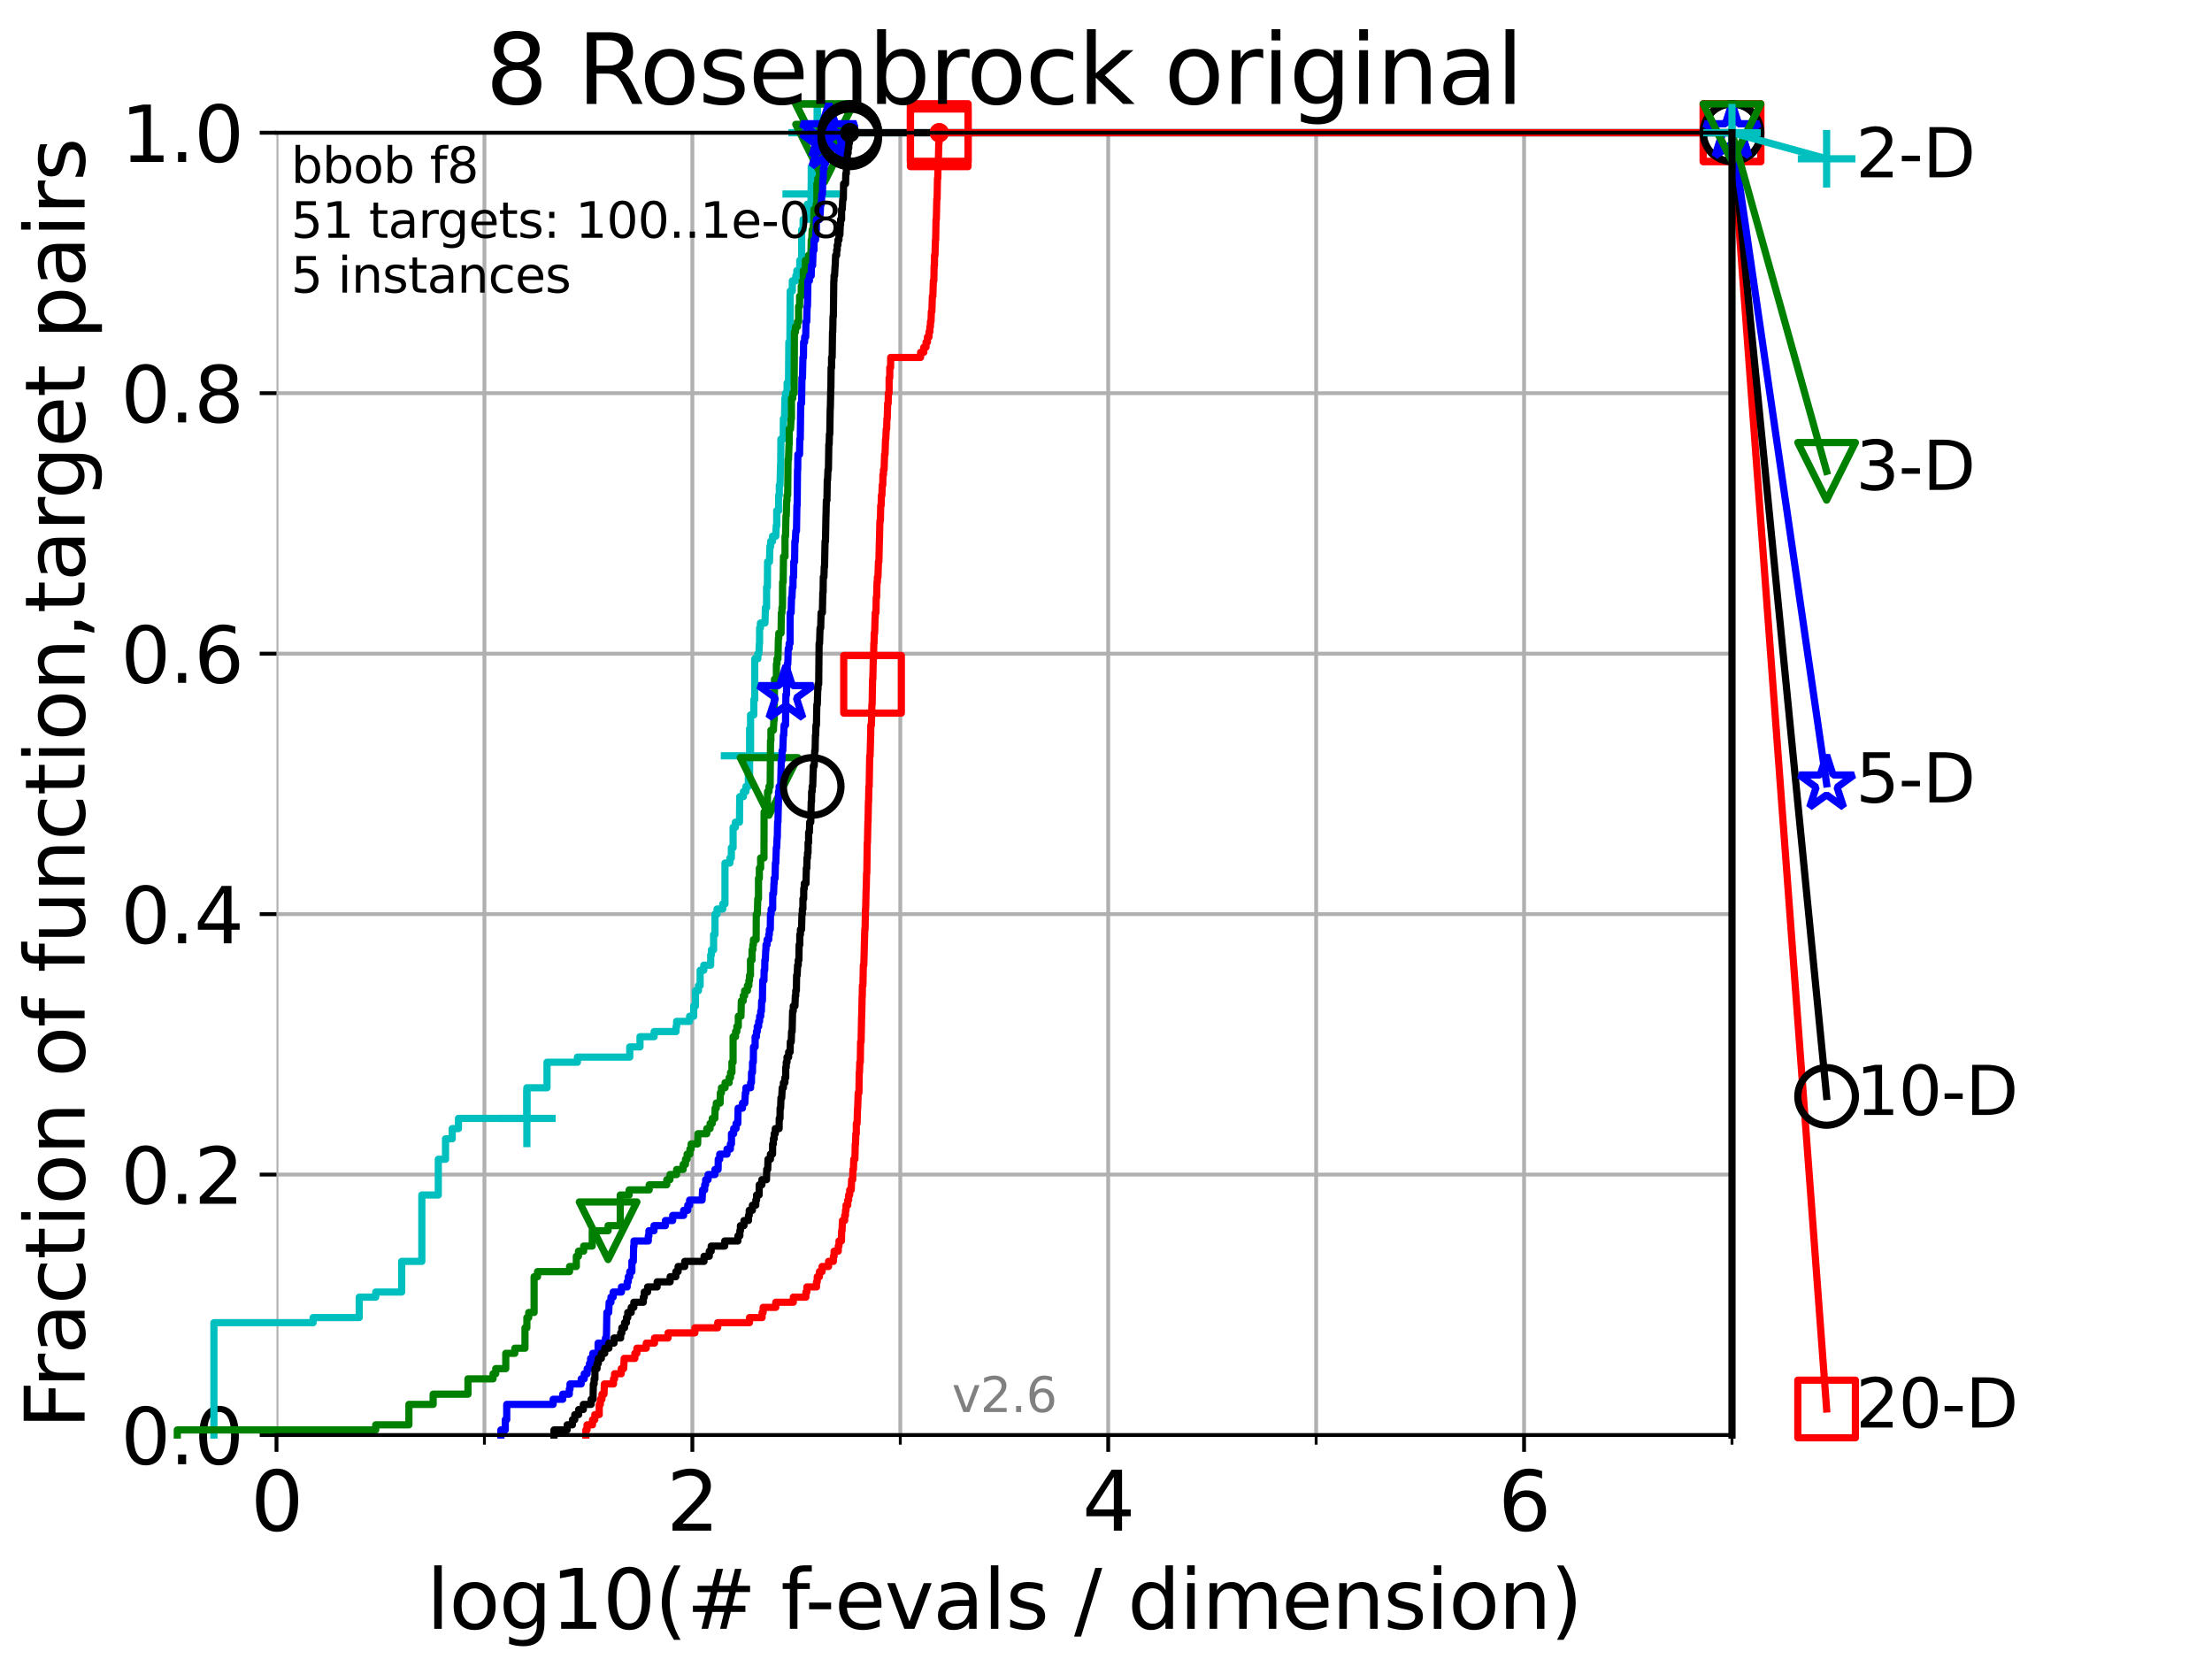 <?xml version="1.0" encoding="utf-8" standalone="no"?>
<!DOCTYPE svg PUBLIC "-//W3C//DTD SVG 1.1//EN"
  "http://www.w3.org/Graphics/SVG/1.1/DTD/svg11.dtd">
<svg xmlns:xlink="http://www.w3.org/1999/xlink" width="460.8pt" height="345.6pt" viewBox="0 0 460.8 345.6" xmlns="http://www.w3.org/2000/svg" version="1.1">
 <defs>
  <style type="text/css">*{stroke-linejoin: round; stroke-linecap: butt}</style>
 </defs>
 <g id="figure_1">
  <g id="patch_1">
   <path d="M 0 345.6 
L 460.8 345.6 
L 460.8 0 
L 0 0 
z
" style="fill: #ffffff"/>
  </g>
  <g id="axes_1">
   <g id="patch_2">
    <path d="M 57.6 298.944 
L 360.806 298.944 
L 360.806 27.648 
L 57.6 27.648 
z
" style="fill: #ffffff"/>
   </g>
   <g id="matplotlib.axis_1">
    <g id="xtick_1">
     <g id="line2d_1">
      <path d="M 57.6 298.944 
L 57.6 27.648 
" clip-path="url(#p95e5fbd515)" style="fill: none; stroke: #b0b0b0; stroke-width: 0.8; stroke-linecap: square"/>
     </g>
     <g id="line2d_2">
      <defs>
       <path id="md600f50383" d="M 0 0 
L 0 3.5 
" style="stroke: #000000; stroke-width: 0.8"/>
      </defs>
      <g>
       <use xlink:href="#md600f50383" x="57.6" y="298.944" style="stroke: #000000; stroke-width: 0.8"/>
      </g>
     </g>
     <g id="text_1">
      <!-- 0 -->
      <g transform="translate(52.192 318.861)scale(0.17 -0.17)">
       <defs>
        <path id="DejaVuSans-30" d="M 2034 4250 
Q 1547 4250 1301 3770 
Q 1056 3291 1056 2328 
Q 1056 1369 1301 889 
Q 1547 409 2034 409 
Q 2525 409 2770 889 
Q 3016 1369 3016 2328 
Q 3016 3291 2770 3770 
Q 2525 4250 2034 4250 
z
M 2034 4750 
Q 2819 4750 3233 4129 
Q 3647 3509 3647 2328 
Q 3647 1150 3233 529 
Q 2819 -91 2034 -91 
Q 1250 -91 836 529 
Q 422 1150 422 2328 
Q 422 3509 836 4129 
Q 1250 4750 2034 4750 
z
" transform="scale(0.016)"/>
       </defs>
       <use xlink:href="#DejaVuSans-30"/>
      </g>
     </g>
    </g>
    <g id="xtick_2">
     <g id="line2d_3">
      <path d="M 144.23 298.944 
L 144.23 27.648 
" clip-path="url(#p95e5fbd515)" style="fill: none; stroke: #b0b0b0; stroke-width: 0.8; stroke-linecap: square"/>
     </g>
     <g id="line2d_4">
      <g>
       <use xlink:href="#md600f50383" x="144.23" y="298.944" style="stroke: #000000; stroke-width: 0.8"/>
      </g>
     </g>
     <g id="text_2">
      <!-- 2 -->
      <g transform="translate(138.822 318.861)scale(0.17 -0.17)">
       <defs>
        <path id="DejaVuSans-32" d="M 1228 531 
L 3431 531 
L 3431 0 
L 469 0 
L 469 531 
Q 828 903 1448 1529 
Q 2069 2156 2228 2338 
Q 2531 2678 2651 2914 
Q 2772 3150 2772 3378 
Q 2772 3750 2511 3984 
Q 2250 4219 1831 4219 
Q 1534 4219 1204 4116 
Q 875 4013 500 3803 
L 500 4441 
Q 881 4594 1212 4672 
Q 1544 4750 1819 4750 
Q 2544 4750 2975 4387 
Q 3406 4025 3406 3419 
Q 3406 3131 3298 2873 
Q 3191 2616 2906 2266 
Q 2828 2175 2409 1742 
Q 1991 1309 1228 531 
z
" transform="scale(0.016)"/>
       </defs>
       <use xlink:href="#DejaVuSans-32"/>
      </g>
     </g>
    </g>
    <g id="xtick_3">
     <g id="line2d_5">
      <path d="M 230.861 298.944 
L 230.861 27.648 
" clip-path="url(#p95e5fbd515)" style="fill: none; stroke: #b0b0b0; stroke-width: 0.8; stroke-linecap: square"/>
     </g>
     <g id="line2d_6">
      <g>
       <use xlink:href="#md600f50383" x="230.861" y="298.944" style="stroke: #000000; stroke-width: 0.8"/>
      </g>
     </g>
     <g id="text_3">
      <!-- 4 -->
      <g transform="translate(225.453 318.861)scale(0.17 -0.17)">
       <defs>
        <path id="DejaVuSans-34" d="M 2419 4116 
L 825 1625 
L 2419 1625 
L 2419 4116 
z
M 2253 4666 
L 3047 4666 
L 3047 1625 
L 3713 1625 
L 3713 1100 
L 3047 1100 
L 3047 0 
L 2419 0 
L 2419 1100 
L 313 1100 
L 313 1709 
L 2253 4666 
z
" transform="scale(0.016)"/>
       </defs>
       <use xlink:href="#DejaVuSans-34"/>
      </g>
     </g>
    </g>
    <g id="xtick_4">
     <g id="line2d_7">
      <path d="M 317.491 298.944 
L 317.491 27.648 
" clip-path="url(#p95e5fbd515)" style="fill: none; stroke: #b0b0b0; stroke-width: 0.8; stroke-linecap: square"/>
     </g>
     <g id="line2d_8">
      <g>
       <use xlink:href="#md600f50383" x="317.491" y="298.944" style="stroke: #000000; stroke-width: 0.8"/>
      </g>
     </g>
     <g id="text_4">
      <!-- 6 -->
      <g transform="translate(312.083 318.861)scale(0.17 -0.17)">
       <defs>
        <path id="DejaVuSans-36" d="M 2113 2584 
Q 1688 2584 1439 2293 
Q 1191 2003 1191 1497 
Q 1191 994 1439 701 
Q 1688 409 2113 409 
Q 2538 409 2786 701 
Q 3034 994 3034 1497 
Q 3034 2003 2786 2293 
Q 2538 2584 2113 2584 
z
M 3366 4563 
L 3366 3988 
Q 3128 4100 2886 4159 
Q 2644 4219 2406 4219 
Q 1781 4219 1451 3797 
Q 1122 3375 1075 2522 
Q 1259 2794 1537 2939 
Q 1816 3084 2150 3084 
Q 2853 3084 3261 2657 
Q 3669 2231 3669 1497 
Q 3669 778 3244 343 
Q 2819 -91 2113 -91 
Q 1303 -91 875 529 
Q 447 1150 447 2328 
Q 447 3434 972 4092 
Q 1497 4750 2381 4750 
Q 2619 4750 2861 4703 
Q 3103 4656 3366 4563 
z
" transform="scale(0.016)"/>
       </defs>
       <use xlink:href="#DejaVuSans-36"/>
      </g>
     </g>
    </g>
    <g id="xtick_5">
     <g id="line2d_9">
      <path d="M 100.915 298.944 
L 100.915 27.648 
" clip-path="url(#p95e5fbd515)" style="fill: none; stroke: #b0b0b0; stroke-width: 0.8; stroke-linecap: square"/>
     </g>
     <g id="line2d_10">
      <defs>
       <path id="md203c247a5" d="M 0 0 
L 0 2 
" style="stroke: #000000; stroke-width: 0.6"/>
      </defs>
      <g>
       <use xlink:href="#md203c247a5" x="100.915" y="298.944" style="stroke: #000000; stroke-width: 0.6"/>
      </g>
     </g>
    </g>
    <g id="xtick_6">
     <g id="line2d_11">
      <path d="M 187.546 298.944 
L 187.546 27.648 
" clip-path="url(#p95e5fbd515)" style="fill: none; stroke: #b0b0b0; stroke-width: 0.8; stroke-linecap: square"/>
     </g>
     <g id="line2d_12">
      <g>
       <use xlink:href="#md203c247a5" x="187.546" y="298.944" style="stroke: #000000; stroke-width: 0.6"/>
      </g>
     </g>
    </g>
    <g id="xtick_7">
     <g id="line2d_13">
      <path d="M 274.176 298.944 
L 274.176 27.648 
" clip-path="url(#p95e5fbd515)" style="fill: none; stroke: #b0b0b0; stroke-width: 0.8; stroke-linecap: square"/>
     </g>
     <g id="line2d_14">
      <g>
       <use xlink:href="#md203c247a5" x="274.176" y="298.944" style="stroke: #000000; stroke-width: 0.6"/>
      </g>
     </g>
    </g>
    <g id="xtick_8">
     <g id="line2d_15">
      <path d="M 360.806 298.944 
L 360.806 27.648 
" clip-path="url(#p95e5fbd515)" style="fill: none; stroke: #b0b0b0; stroke-width: 0.8; stroke-linecap: square"/>
     </g>
     <g id="line2d_16">
      <g>
       <use xlink:href="#md203c247a5" x="360.806" y="298.944" style="stroke: #000000; stroke-width: 0.6"/>
      </g>
     </g>
    </g>
    <g id="text_5">
     <!-- log10(# f-evals / dimension) -->
     <g transform="translate(88.823 339.314)scale(0.17 -0.17)">
      <defs>
       <path id="DejaVuSans-6c" d="M 603 4863 
L 1178 4863 
L 1178 0 
L 603 0 
L 603 4863 
z
" transform="scale(0.016)"/>
       <path id="DejaVuSans-6f" d="M 1959 3097 
Q 1497 3097 1228 2736 
Q 959 2375 959 1747 
Q 959 1119 1226 758 
Q 1494 397 1959 397 
Q 2419 397 2687 759 
Q 2956 1122 2956 1747 
Q 2956 2369 2687 2733 
Q 2419 3097 1959 3097 
z
M 1959 3584 
Q 2709 3584 3137 3096 
Q 3566 2609 3566 1747 
Q 3566 888 3137 398 
Q 2709 -91 1959 -91 
Q 1206 -91 779 398 
Q 353 888 353 1747 
Q 353 2609 779 3096 
Q 1206 3584 1959 3584 
z
" transform="scale(0.016)"/>
       <path id="DejaVuSans-67" d="M 2906 1791 
Q 2906 2416 2648 2759 
Q 2391 3103 1925 3103 
Q 1463 3103 1205 2759 
Q 947 2416 947 1791 
Q 947 1169 1205 825 
Q 1463 481 1925 481 
Q 2391 481 2648 825 
Q 2906 1169 2906 1791 
z
M 3481 434 
Q 3481 -459 3084 -895 
Q 2688 -1331 1869 -1331 
Q 1566 -1331 1297 -1286 
Q 1028 -1241 775 -1147 
L 775 -588 
Q 1028 -725 1275 -790 
Q 1522 -856 1778 -856 
Q 2344 -856 2625 -561 
Q 2906 -266 2906 331 
L 2906 616 
Q 2728 306 2450 153 
Q 2172 0 1784 0 
Q 1141 0 747 490 
Q 353 981 353 1791 
Q 353 2603 747 3093 
Q 1141 3584 1784 3584 
Q 2172 3584 2450 3431 
Q 2728 3278 2906 2969 
L 2906 3500 
L 3481 3500 
L 3481 434 
z
" transform="scale(0.016)"/>
       <path id="DejaVuSans-31" d="M 794 531 
L 1825 531 
L 1825 4091 
L 703 3866 
L 703 4441 
L 1819 4666 
L 2450 4666 
L 2450 531 
L 3481 531 
L 3481 0 
L 794 0 
L 794 531 
z
" transform="scale(0.016)"/>
       <path id="DejaVuSans-28" d="M 1984 4856 
Q 1566 4138 1362 3434 
Q 1159 2731 1159 2009 
Q 1159 1288 1364 580 
Q 1569 -128 1984 -844 
L 1484 -844 
Q 1016 -109 783 600 
Q 550 1309 550 2009 
Q 550 2706 781 3412 
Q 1013 4119 1484 4856 
L 1984 4856 
z
" transform="scale(0.016)"/>
       <path id="DejaVuSans-23" d="M 3272 2816 
L 2363 2816 
L 2100 1772 
L 3016 1772 
L 3272 2816 
z
M 2803 4594 
L 2478 3297 
L 3391 3297 
L 3719 4594 
L 4219 4594 
L 3897 3297 
L 4872 3297 
L 4872 2816 
L 3775 2816 
L 3519 1772 
L 4513 1772 
L 4513 1294 
L 3397 1294 
L 3072 0 
L 2572 0 
L 2894 1294 
L 1978 1294 
L 1656 0 
L 1153 0 
L 1478 1294 
L 494 1294 
L 494 1772 
L 1594 1772 
L 1856 2816 
L 850 2816 
L 850 3297 
L 1978 3297 
L 2297 4594 
L 2803 4594 
z
" transform="scale(0.016)"/>
       <path id="DejaVuSans-20" transform="scale(0.016)"/>
       <path id="DejaVuSans-66" d="M 2375 4863 
L 2375 4384 
L 1825 4384 
Q 1516 4384 1395 4259 
Q 1275 4134 1275 3809 
L 1275 3500 
L 2222 3500 
L 2222 3053 
L 1275 3053 
L 1275 0 
L 697 0 
L 697 3053 
L 147 3053 
L 147 3500 
L 697 3500 
L 697 3744 
Q 697 4328 969 4595 
Q 1241 4863 1831 4863 
L 2375 4863 
z
" transform="scale(0.016)"/>
       <path id="DejaVuSans-2d" d="M 313 2009 
L 1997 2009 
L 1997 1497 
L 313 1497 
L 313 2009 
z
" transform="scale(0.016)"/>
       <path id="DejaVuSans-65" d="M 3597 1894 
L 3597 1613 
L 953 1613 
Q 991 1019 1311 708 
Q 1631 397 2203 397 
Q 2534 397 2845 478 
Q 3156 559 3463 722 
L 3463 178 
Q 3153 47 2828 -22 
Q 2503 -91 2169 -91 
Q 1331 -91 842 396 
Q 353 884 353 1716 
Q 353 2575 817 3079 
Q 1281 3584 2069 3584 
Q 2775 3584 3186 3129 
Q 3597 2675 3597 1894 
z
M 3022 2063 
Q 3016 2534 2758 2815 
Q 2500 3097 2075 3097 
Q 1594 3097 1305 2825 
Q 1016 2553 972 2059 
L 3022 2063 
z
" transform="scale(0.016)"/>
       <path id="DejaVuSans-76" d="M 191 3500 
L 800 3500 
L 1894 563 
L 2988 3500 
L 3597 3500 
L 2284 0 
L 1503 0 
L 191 3500 
z
" transform="scale(0.016)"/>
       <path id="DejaVuSans-61" d="M 2194 1759 
Q 1497 1759 1228 1600 
Q 959 1441 959 1056 
Q 959 750 1161 570 
Q 1363 391 1709 391 
Q 2188 391 2477 730 
Q 2766 1069 2766 1631 
L 2766 1759 
L 2194 1759 
z
M 3341 1997 
L 3341 0 
L 2766 0 
L 2766 531 
Q 2569 213 2275 61 
Q 1981 -91 1556 -91 
Q 1019 -91 701 211 
Q 384 513 384 1019 
Q 384 1609 779 1909 
Q 1175 2209 1959 2209 
L 2766 2209 
L 2766 2266 
Q 2766 2663 2505 2880 
Q 2244 3097 1772 3097 
Q 1472 3097 1187 3025 
Q 903 2953 641 2809 
L 641 3341 
Q 956 3463 1253 3523 
Q 1550 3584 1831 3584 
Q 2591 3584 2966 3190 
Q 3341 2797 3341 1997 
z
" transform="scale(0.016)"/>
       <path id="DejaVuSans-73" d="M 2834 3397 
L 2834 2853 
Q 2591 2978 2328 3040 
Q 2066 3103 1784 3103 
Q 1356 3103 1142 2972 
Q 928 2841 928 2578 
Q 928 2378 1081 2264 
Q 1234 2150 1697 2047 
L 1894 2003 
Q 2506 1872 2764 1633 
Q 3022 1394 3022 966 
Q 3022 478 2636 193 
Q 2250 -91 1575 -91 
Q 1294 -91 989 -36 
Q 684 19 347 128 
L 347 722 
Q 666 556 975 473 
Q 1284 391 1588 391 
Q 1994 391 2212 530 
Q 2431 669 2431 922 
Q 2431 1156 2273 1281 
Q 2116 1406 1581 1522 
L 1381 1569 
Q 847 1681 609 1914 
Q 372 2147 372 2553 
Q 372 3047 722 3315 
Q 1072 3584 1716 3584 
Q 2034 3584 2315 3537 
Q 2597 3491 2834 3397 
z
" transform="scale(0.016)"/>
       <path id="DejaVuSans-2f" d="M 1625 4666 
L 2156 4666 
L 531 -594 
L 0 -594 
L 1625 4666 
z
" transform="scale(0.016)"/>
       <path id="DejaVuSans-64" d="M 2906 2969 
L 2906 4863 
L 3481 4863 
L 3481 0 
L 2906 0 
L 2906 525 
Q 2725 213 2448 61 
Q 2172 -91 1784 -91 
Q 1150 -91 751 415 
Q 353 922 353 1747 
Q 353 2572 751 3078 
Q 1150 3584 1784 3584 
Q 2172 3584 2448 3432 
Q 2725 3281 2906 2969 
z
M 947 1747 
Q 947 1113 1208 752 
Q 1469 391 1925 391 
Q 2381 391 2643 752 
Q 2906 1113 2906 1747 
Q 2906 2381 2643 2742 
Q 2381 3103 1925 3103 
Q 1469 3103 1208 2742 
Q 947 2381 947 1747 
z
" transform="scale(0.016)"/>
       <path id="DejaVuSans-69" d="M 603 3500 
L 1178 3500 
L 1178 0 
L 603 0 
L 603 3500 
z
M 603 4863 
L 1178 4863 
L 1178 4134 
L 603 4134 
L 603 4863 
z
" transform="scale(0.016)"/>
       <path id="DejaVuSans-6d" d="M 3328 2828 
Q 3544 3216 3844 3400 
Q 4144 3584 4550 3584 
Q 5097 3584 5394 3201 
Q 5691 2819 5691 2113 
L 5691 0 
L 5113 0 
L 5113 2094 
Q 5113 2597 4934 2840 
Q 4756 3084 4391 3084 
Q 3944 3084 3684 2787 
Q 3425 2491 3425 1978 
L 3425 0 
L 2847 0 
L 2847 2094 
Q 2847 2600 2669 2842 
Q 2491 3084 2119 3084 
Q 1678 3084 1418 2786 
Q 1159 2488 1159 1978 
L 1159 0 
L 581 0 
L 581 3500 
L 1159 3500 
L 1159 2956 
Q 1356 3278 1631 3431 
Q 1906 3584 2284 3584 
Q 2666 3584 2933 3390 
Q 3200 3197 3328 2828 
z
" transform="scale(0.016)"/>
       <path id="DejaVuSans-6e" d="M 3513 2113 
L 3513 0 
L 2938 0 
L 2938 2094 
Q 2938 2591 2744 2837 
Q 2550 3084 2163 3084 
Q 1697 3084 1428 2787 
Q 1159 2491 1159 1978 
L 1159 0 
L 581 0 
L 581 3500 
L 1159 3500 
L 1159 2956 
Q 1366 3272 1645 3428 
Q 1925 3584 2291 3584 
Q 2894 3584 3203 3211 
Q 3513 2838 3513 2113 
z
" transform="scale(0.016)"/>
       <path id="DejaVuSans-29" d="M 513 4856 
L 1013 4856 
Q 1481 4119 1714 3412 
Q 1947 2706 1947 2009 
Q 1947 1309 1714 600 
Q 1481 -109 1013 -844 
L 513 -844 
Q 928 -128 1133 580 
Q 1338 1288 1338 2009 
Q 1338 2731 1133 3434 
Q 928 4138 513 4856 
z
" transform="scale(0.016)"/>
      </defs>
      <use xlink:href="#DejaVuSans-6c"/>
      <use xlink:href="#DejaVuSans-6f" x="27.783"/>
      <use xlink:href="#DejaVuSans-67" x="88.965"/>
      <use xlink:href="#DejaVuSans-31" x="152.441"/>
      <use xlink:href="#DejaVuSans-30" x="216.064"/>
      <use xlink:href="#DejaVuSans-28" x="279.688"/>
      <use xlink:href="#DejaVuSans-23" x="318.701"/>
      <use xlink:href="#DejaVuSans-20" x="402.49"/>
      <use xlink:href="#DejaVuSans-66" x="434.277"/>
      <use xlink:href="#DejaVuSans-2d" x="463.982"/>
      <use xlink:href="#DejaVuSans-65" x="500.066"/>
      <use xlink:href="#DejaVuSans-76" x="561.59"/>
      <use xlink:href="#DejaVuSans-61" x="620.77"/>
      <use xlink:href="#DejaVuSans-6c" x="682.049"/>
      <use xlink:href="#DejaVuSans-73" x="709.832"/>
      <use xlink:href="#DejaVuSans-20" x="761.932"/>
      <use xlink:href="#DejaVuSans-2f" x="793.719"/>
      <use xlink:href="#DejaVuSans-20" x="827.41"/>
      <use xlink:href="#DejaVuSans-64" x="859.197"/>
      <use xlink:href="#DejaVuSans-69" x="922.674"/>
      <use xlink:href="#DejaVuSans-6d" x="950.457"/>
      <use xlink:href="#DejaVuSans-65" x="1047.869"/>
      <use xlink:href="#DejaVuSans-6e" x="1109.393"/>
      <use xlink:href="#DejaVuSans-73" x="1172.771"/>
      <use xlink:href="#DejaVuSans-69" x="1224.871"/>
      <use xlink:href="#DejaVuSans-6f" x="1252.654"/>
      <use xlink:href="#DejaVuSans-6e" x="1313.836"/>
      <use xlink:href="#DejaVuSans-29" x="1377.215"/>
     </g>
    </g>
   </g>
   <g id="matplotlib.axis_2">
    <g id="ytick_1">
     <g id="line2d_17">
      <path d="M 57.6 298.944 
L 360.806 298.944 
" clip-path="url(#p95e5fbd515)" style="fill: none; stroke: #b0b0b0; stroke-width: 0.8; stroke-linecap: square"/>
     </g>
     <g id="line2d_18">
      <defs>
       <path id="m95789d17e4" d="M 0 0 
L -3.5 0 
" style="stroke: #000000; stroke-width: 0.8"/>
      </defs>
      <g>
       <use xlink:href="#m95789d17e4" x="57.6" y="298.944" style="stroke: #000000; stroke-width: 0.8"/>
      </g>
     </g>
     <g id="text_6">
      <!-- 0.0 -->
      <g transform="translate(25.155 305.023)scale(0.16 -0.16)">
       <defs>
        <path id="DejaVuSans-2e" d="M 684 794 
L 1344 794 
L 1344 0 
L 684 0 
L 684 794 
z
" transform="scale(0.016)"/>
       </defs>
       <use xlink:href="#DejaVuSans-30"/>
       <use xlink:href="#DejaVuSans-2e" x="63.623"/>
       <use xlink:href="#DejaVuSans-30" x="95.41"/>
      </g>
     </g>
    </g>
    <g id="ytick_2">
     <g id="line2d_19">
      <path d="M 57.6 244.685 
L 360.806 244.685 
" clip-path="url(#p95e5fbd515)" style="fill: none; stroke: #b0b0b0; stroke-width: 0.8; stroke-linecap: square"/>
     </g>
     <g id="line2d_20">
      <g>
       <use xlink:href="#m95789d17e4" x="57.6" y="244.685" style="stroke: #000000; stroke-width: 0.8"/>
      </g>
     </g>
     <g id="text_7">
      <!-- 0.2 -->
      <g transform="translate(25.155 250.764)scale(0.16 -0.16)">
       <use xlink:href="#DejaVuSans-30"/>
       <use xlink:href="#DejaVuSans-2e" x="63.623"/>
       <use xlink:href="#DejaVuSans-32" x="95.41"/>
      </g>
     </g>
    </g>
    <g id="ytick_3">
     <g id="line2d_21">
      <path d="M 57.6 190.426 
L 360.806 190.426 
" clip-path="url(#p95e5fbd515)" style="fill: none; stroke: #b0b0b0; stroke-width: 0.8; stroke-linecap: square"/>
     </g>
     <g id="line2d_22">
      <g>
       <use xlink:href="#m95789d17e4" x="57.6" y="190.426" style="stroke: #000000; stroke-width: 0.8"/>
      </g>
     </g>
     <g id="text_8">
      <!-- 0.4 -->
      <g transform="translate(25.155 196.504)scale(0.16 -0.16)">
       <use xlink:href="#DejaVuSans-30"/>
       <use xlink:href="#DejaVuSans-2e" x="63.623"/>
       <use xlink:href="#DejaVuSans-34" x="95.41"/>
      </g>
     </g>
    </g>
    <g id="ytick_4">
     <g id="line2d_23">
      <path d="M 57.6 136.166 
L 360.806 136.166 
" clip-path="url(#p95e5fbd515)" style="fill: none; stroke: #b0b0b0; stroke-width: 0.8; stroke-linecap: square"/>
     </g>
     <g id="line2d_24">
      <g>
       <use xlink:href="#m95789d17e4" x="57.6" y="136.166" style="stroke: #000000; stroke-width: 0.8"/>
      </g>
     </g>
     <g id="text_9">
      <!-- 0.6 -->
      <g transform="translate(25.155 142.245)scale(0.16 -0.16)">
       <use xlink:href="#DejaVuSans-30"/>
       <use xlink:href="#DejaVuSans-2e" x="63.623"/>
       <use xlink:href="#DejaVuSans-36" x="95.41"/>
      </g>
     </g>
    </g>
    <g id="ytick_5">
     <g id="line2d_25">
      <path d="M 57.6 81.907 
L 360.806 81.907 
" clip-path="url(#p95e5fbd515)" style="fill: none; stroke: #b0b0b0; stroke-width: 0.8; stroke-linecap: square"/>
     </g>
     <g id="line2d_26">
      <g>
       <use xlink:href="#m95789d17e4" x="57.6" y="81.907" style="stroke: #000000; stroke-width: 0.8"/>
      </g>
     </g>
     <g id="text_10">
      <!-- 0.8 -->
      <g transform="translate(25.155 87.986)scale(0.16 -0.16)">
       <defs>
        <path id="DejaVuSans-38" d="M 2034 2216 
Q 1584 2216 1326 1975 
Q 1069 1734 1069 1313 
Q 1069 891 1326 650 
Q 1584 409 2034 409 
Q 2484 409 2743 651 
Q 3003 894 3003 1313 
Q 3003 1734 2745 1975 
Q 2488 2216 2034 2216 
z
M 1403 2484 
Q 997 2584 770 2862 
Q 544 3141 544 3541 
Q 544 4100 942 4425 
Q 1341 4750 2034 4750 
Q 2731 4750 3128 4425 
Q 3525 4100 3525 3541 
Q 3525 3141 3298 2862 
Q 3072 2584 2669 2484 
Q 3125 2378 3379 2068 
Q 3634 1759 3634 1313 
Q 3634 634 3220 271 
Q 2806 -91 2034 -91 
Q 1263 -91 848 271 
Q 434 634 434 1313 
Q 434 1759 690 2068 
Q 947 2378 1403 2484 
z
M 1172 3481 
Q 1172 3119 1398 2916 
Q 1625 2713 2034 2713 
Q 2441 2713 2670 2916 
Q 2900 3119 2900 3481 
Q 2900 3844 2670 4047 
Q 2441 4250 2034 4250 
Q 1625 4250 1398 4047 
Q 1172 3844 1172 3481 
z
" transform="scale(0.016)"/>
       </defs>
       <use xlink:href="#DejaVuSans-30"/>
       <use xlink:href="#DejaVuSans-2e" x="63.623"/>
       <use xlink:href="#DejaVuSans-38" x="95.41"/>
      </g>
     </g>
    </g>
    <g id="ytick_6">
     <g id="line2d_27">
      <path d="M 57.6 27.648 
L 360.806 27.648 
" clip-path="url(#p95e5fbd515)" style="fill: none; stroke: #b0b0b0; stroke-width: 0.8; stroke-linecap: square"/>
     </g>
     <g id="line2d_28">
      <g>
       <use xlink:href="#m95789d17e4" x="57.6" y="27.648" style="stroke: #000000; stroke-width: 0.8"/>
      </g>
     </g>
     <g id="text_11">
      <!-- 1.0 -->
      <g transform="translate(25.155 33.727)scale(0.16 -0.16)">
       <use xlink:href="#DejaVuSans-31"/>
       <use xlink:href="#DejaVuSans-2e" x="63.623"/>
       <use xlink:href="#DejaVuSans-30" x="95.41"/>
      </g>
     </g>
    </g>
    <g id="text_12">
     <!-- Fraction of function,target pairs -->
     <g transform="translate(17.62 297.681)rotate(-90)scale(0.17 -0.17)">
      <defs>
       <path id="DejaVuSans-46" d="M 628 4666 
L 3309 4666 
L 3309 4134 
L 1259 4134 
L 1259 2759 
L 3109 2759 
L 3109 2228 
L 1259 2228 
L 1259 0 
L 628 0 
L 628 4666 
z
" transform="scale(0.016)"/>
       <path id="DejaVuSans-72" d="M 2631 2963 
Q 2534 3019 2420 3045 
Q 2306 3072 2169 3072 
Q 1681 3072 1420 2755 
Q 1159 2438 1159 1844 
L 1159 0 
L 581 0 
L 581 3500 
L 1159 3500 
L 1159 2956 
Q 1341 3275 1631 3429 
Q 1922 3584 2338 3584 
Q 2397 3584 2469 3576 
Q 2541 3569 2628 3553 
L 2631 2963 
z
" transform="scale(0.016)"/>
       <path id="DejaVuSans-63" d="M 3122 3366 
L 3122 2828 
Q 2878 2963 2633 3030 
Q 2388 3097 2138 3097 
Q 1578 3097 1268 2742 
Q 959 2388 959 1747 
Q 959 1106 1268 751 
Q 1578 397 2138 397 
Q 2388 397 2633 464 
Q 2878 531 3122 666 
L 3122 134 
Q 2881 22 2623 -34 
Q 2366 -91 2075 -91 
Q 1284 -91 818 406 
Q 353 903 353 1747 
Q 353 2603 823 3093 
Q 1294 3584 2113 3584 
Q 2378 3584 2631 3529 
Q 2884 3475 3122 3366 
z
" transform="scale(0.016)"/>
       <path id="DejaVuSans-74" d="M 1172 4494 
L 1172 3500 
L 2356 3500 
L 2356 3053 
L 1172 3053 
L 1172 1153 
Q 1172 725 1289 603 
Q 1406 481 1766 481 
L 2356 481 
L 2356 0 
L 1766 0 
Q 1100 0 847 248 
Q 594 497 594 1153 
L 594 3053 
L 172 3053 
L 172 3500 
L 594 3500 
L 594 4494 
L 1172 4494 
z
" transform="scale(0.016)"/>
       <path id="DejaVuSans-75" d="M 544 1381 
L 544 3500 
L 1119 3500 
L 1119 1403 
Q 1119 906 1312 657 
Q 1506 409 1894 409 
Q 2359 409 2629 706 
Q 2900 1003 2900 1516 
L 2900 3500 
L 3475 3500 
L 3475 0 
L 2900 0 
L 2900 538 
Q 2691 219 2414 64 
Q 2138 -91 1772 -91 
Q 1169 -91 856 284 
Q 544 659 544 1381 
z
M 1991 3584 
L 1991 3584 
z
" transform="scale(0.016)"/>
       <path id="DejaVuSans-2c" d="M 750 794 
L 1409 794 
L 1409 256 
L 897 -744 
L 494 -744 
L 750 256 
L 750 794 
z
" transform="scale(0.016)"/>
       <path id="DejaVuSans-70" d="M 1159 525 
L 1159 -1331 
L 581 -1331 
L 581 3500 
L 1159 3500 
L 1159 2969 
Q 1341 3281 1617 3432 
Q 1894 3584 2278 3584 
Q 2916 3584 3314 3078 
Q 3713 2572 3713 1747 
Q 3713 922 3314 415 
Q 2916 -91 2278 -91 
Q 1894 -91 1617 61 
Q 1341 213 1159 525 
z
M 3116 1747 
Q 3116 2381 2855 2742 
Q 2594 3103 2138 3103 
Q 1681 3103 1420 2742 
Q 1159 2381 1159 1747 
Q 1159 1113 1420 752 
Q 1681 391 2138 391 
Q 2594 391 2855 752 
Q 3116 1113 3116 1747 
z
" transform="scale(0.016)"/>
      </defs>
      <use xlink:href="#DejaVuSans-46"/>
      <use xlink:href="#DejaVuSans-72" x="50.27"/>
      <use xlink:href="#DejaVuSans-61" x="91.383"/>
      <use xlink:href="#DejaVuSans-63" x="152.662"/>
      <use xlink:href="#DejaVuSans-74" x="207.643"/>
      <use xlink:href="#DejaVuSans-69" x="246.852"/>
      <use xlink:href="#DejaVuSans-6f" x="274.635"/>
      <use xlink:href="#DejaVuSans-6e" x="335.816"/>
      <use xlink:href="#DejaVuSans-20" x="399.195"/>
      <use xlink:href="#DejaVuSans-6f" x="430.982"/>
      <use xlink:href="#DejaVuSans-66" x="492.164"/>
      <use xlink:href="#DejaVuSans-20" x="527.369"/>
      <use xlink:href="#DejaVuSans-66" x="559.156"/>
      <use xlink:href="#DejaVuSans-75" x="594.361"/>
      <use xlink:href="#DejaVuSans-6e" x="657.74"/>
      <use xlink:href="#DejaVuSans-63" x="721.119"/>
      <use xlink:href="#DejaVuSans-74" x="776.1"/>
      <use xlink:href="#DejaVuSans-69" x="815.309"/>
      <use xlink:href="#DejaVuSans-6f" x="843.092"/>
      <use xlink:href="#DejaVuSans-6e" x="904.273"/>
      <use xlink:href="#DejaVuSans-2c" x="967.652"/>
      <use xlink:href="#DejaVuSans-74" x="999.439"/>
      <use xlink:href="#DejaVuSans-61" x="1038.648"/>
      <use xlink:href="#DejaVuSans-72" x="1099.928"/>
      <use xlink:href="#DejaVuSans-67" x="1139.291"/>
      <use xlink:href="#DejaVuSans-65" x="1202.768"/>
      <use xlink:href="#DejaVuSans-74" x="1264.291"/>
      <use xlink:href="#DejaVuSans-20" x="1303.5"/>
      <use xlink:href="#DejaVuSans-70" x="1335.287"/>
      <use xlink:href="#DejaVuSans-61" x="1398.764"/>
      <use xlink:href="#DejaVuSans-69" x="1460.043"/>
      <use xlink:href="#DejaVuSans-72" x="1487.826"/>
      <use xlink:href="#DejaVuSans-73" x="1528.939"/>
     </g>
    </g>
   </g>
   <g id="line2d_29">
    <defs>
     <path id="m0e9535acd5" d="M 0 1.5 
C 0.398 1.5 0.779 1.342 1.061 1.061 
C 1.342 0.779 1.5 0.398 1.5 0 
C 1.5 -0.398 1.342 -0.779 1.061 -1.061 
C 0.779 -1.342 0.398 -1.5 0 -1.5 
C -0.398 -1.5 -0.779 -1.342 -1.061 -1.061 
C -1.342 -0.779 -1.5 -0.398 -1.5 0 
C -1.5 0.398 -1.342 0.779 -1.061 1.061 
C -0.779 1.342 -0.398 1.5 0 1.5 
z
" style="stroke: #00bfbf"/>
    </defs>
    <g>
     <use xlink:href="#m0e9535acd5" x="170.262" y="27.648" style="fill: #00bfbf; stroke: #00bfbf"/>
     <use xlink:href="#m0e9535acd5" x="170.262" y="27.648" style="fill: #00bfbf; stroke: #00bfbf"/>
    </g>
   </g>
   <g id="line2d_30">
    <path d="M 44.561 298.944 
L 44.561 275.538 
L 65.227 275.538 
L 65.227 274.474 
L 74.837 274.474 
L 74.837 270.219 
L 78.267 270.219 
L 78.267 269.155 
L 83.678 269.155 
L 83.678 262.771 
L 87.876 262.771 
L 87.876 248.94 
L 91.306 248.94 
L 91.306 241.493 
L 92.812 241.493 
L 92.812 237.237 
L 94.206 237.237 
L 94.206 235.11 
L 95.503 235.11 
L 95.503 232.982 
L 109.757 232.982 
L 109.757 226.598 
L 113.954 226.598 
L 113.954 221.279 
L 120.284 221.279 
L 120.284 220.215 
L 131.191 220.215 
L 131.191 218.087 
L 133.323 218.087 
L 133.323 215.959 
L 136.271 215.959 
L 136.271 214.895 
L 140.838 214.895 
L 140.838 213.832 
L 140.951 213.832 
L 140.951 212.768 
L 143.657 212.768 
L 143.657 211.704 
L 144.51 211.704 
L 144.51 209.576 
L 144.878 209.576 
L 144.878 206.384 
L 145.503 206.384 
L 145.503 205.32 
L 145.852 205.32 
L 145.852 202.129 
L 146.613 202.129 
L 146.613 201.065 
L 148.048 201.065 
L 148.048 198.937 
L 148.201 198.937 
L 148.201 197.873 
L 148.652 197.873 
L 148.652 194.681 
L 148.948 194.681 
L 148.948 190.426 
L 149.382 190.426 
L 149.382 189.362 
L 150.56 189.362 
L 150.56 188.298 
L 151.024 188.298 
L 151.024 179.787 
L 152.045 179.787 
L 152.045 178.723 
L 152.353 178.723 
L 152.353 176.595 
L 152.716 176.595 
L 152.716 172.339 
L 153.189 172.339 
L 153.189 171.275 
L 154.046 171.275 
L 154.101 165.956 
L 154.865 165.956 
L 154.865 164.892 
L 155.392 164.892 
L 155.392 163.828 
L 155.904 163.828 
L 155.904 158.508 
L 156.156 158.508 
L 156.156 157.445 
L 156.354 157.445 
L 156.354 148.933 
L 157.033 148.933 
L 157.033 145.742 
L 157.222 145.742 
L 157.222 137.23 
L 157.871 137.23 
L 157.871 136.166 
L 158.098 136.166 
L 158.187 134.039 
L 158.232 134.039 
L 158.232 130.847 
L 158.41 130.847 
L 158.41 129.783 
L 159.359 129.783 
L 159.443 126.591 
L 159.693 126.591 
L 159.693 122.336 
L 159.858 122.336 
L 159.899 117.016 
L 160.303 117.016 
L 160.383 113.824 
L 160.542 113.824 
L 160.542 112.76 
L 160.933 112.76 
L 160.933 111.697 
L 161.617 111.697 
L 161.692 109.569 
L 161.803 109.569 
L 161.803 106.377 
L 162.205 106.377 
L 162.205 103.185 
L 162.349 103.185 
L 162.349 101.058 
L 162.492 101.058 
L 162.599 96.802 
L 162.634 96.802 
L 162.67 91.482 
L 163.157 91.482 
L 163.192 87.227 
L 163.43 87.227 
L 163.498 82.971 
L 163.633 82.971 
L 163.633 81.907 
L 163.965 81.907 
L 163.965 79.779 
L 164.259 79.779 
L 164.324 71.268 
L 164.549 71.268 
L 164.613 60.629 
L 165.053 60.629 
L 165.053 58.501 
L 165.785 58.501 
L 165.785 57.437 
L 165.993 57.437 
L 165.993 56.373 
L 166.604 56.373 
L 166.604 54.246 
L 167.001 54.246 
L 167.001 47.862 
L 167.307 47.862 
L 167.307 45.734 
L 167.877 45.734 
L 167.877 43.607 
L 168.169 43.607 
L 168.169 42.543 
L 168.969 42.543 
L 169.019 38.287 
L 169.195 38.287 
L 169.195 36.159 
L 169.319 36.159 
L 169.319 35.095 
L 169.905 35.095 
L 169.905 32.968 
L 170.262 32.968 
L 170.262 27.648 
L 360.806 27.648 
L 360.806 27.648 
" style="fill: none; stroke: #00bfbf; stroke-width: 1.5; stroke-linecap: square"/>
   </g>
   <g id="line2d_31">
    <defs>
     <path id="m0c6b18923d" d="M -6 0 
L 6 0 
M 0 6 
L 0 -6 
" style="stroke: #00bfbf; stroke-width: 1.5"/>
    </defs>
    <g>
     <use xlink:href="#m0c6b18923d" x="109.757" y="232.982" style="fill-opacity: 0; stroke: #00bfbf; stroke-width: 1.5"/>
     <use xlink:href="#m0c6b18923d" x="156.156" y="157.445" style="fill-opacity: 0; stroke: #00bfbf; stroke-width: 1.5"/>
     <use xlink:href="#m0c6b18923d" x="168.994" y="40.415" style="fill-opacity: 0; stroke: #00bfbf; stroke-width: 1.5"/>
     <use xlink:href="#m0c6b18923d" x="170.262" y="27.648" style="fill-opacity: 0; stroke: #00bfbf; stroke-width: 1.5"/>
     <use xlink:href="#m0c6b18923d" x="170.262" y="27.648" style="fill-opacity: 0; stroke: #00bfbf; stroke-width: 1.5"/>
     <use xlink:href="#m0c6b18923d" x="360.806" y="27.648" style="fill-opacity: 0; stroke: #00bfbf; stroke-width: 1.5"/>
    </g>
   </g>
   <g id="line2d_32">
    <path style="fill: none; stroke: #00bfbf; stroke-width: 1.5; stroke-linecap: square"/>
    <g/>
   </g>
   <g id="line2d_33">
    <defs>
     <path id="mc1c7546374" d="M 0 1.5 
C 0.398 1.5 0.779 1.342 1.061 1.061 
C 1.342 0.779 1.5 0.398 1.5 0 
C 1.5 -0.398 1.342 -0.779 1.061 -1.061 
C 0.779 -1.342 0.398 -1.5 0 -1.5 
C -0.398 -1.5 -0.779 -1.342 -1.061 -1.061 
C -1.342 -0.779 -1.5 -0.398 -1.5 0 
C -1.5 0.398 -1.342 0.779 -1.061 1.061 
C -0.779 1.342 -0.398 1.5 0 1.5 
z
" style="stroke: #008000"/>
    </defs>
    <g>
     <use xlink:href="#mc1c7546374" x="171.771" y="27.648" style="fill: #008000; stroke: #008000"/>
     <use xlink:href="#mc1c7546374" x="171.771" y="27.648" style="fill: #008000; stroke: #008000"/>
    </g>
   </g>
   <g id="line2d_34">
    <path d="M 36.933 298.944 
L 36.933 297.88 
L 78.267 297.88 
L 78.267 296.816 
L 85.184 296.816 
L 85.184 292.561 
L 90.231 292.561 
L 90.231 290.433 
L 97.485 290.433 
L 97.485 287.241 
L 102.708 287.241 
L 102.708 286.177 
L 103.27 286.177 
L 103.27 285.113 
L 105.362 285.113 
L 105.362 281.922 
L 107.245 281.922 
L 107.245 280.858 
L 109.361 280.858 
L 109.361 276.602 
L 109.757 276.602 
L 109.757 274.474 
L 110.145 274.474 
L 110.145 273.41 
L 111.262 273.41 
L 111.262 265.963 
L 111.972 265.963 
L 111.972 264.899 
L 118.647 264.899 
L 118.647 263.835 
L 120.059 263.835 
L 120.059 261.707 
L 120.507 261.707 
L 120.507 260.643 
L 121.582 260.643 
L 121.582 259.579 
L 123.375 259.579 
L 123.375 256.388 
L 126.677 256.388 
L 126.677 255.324 
L 129.209 255.324 
L 129.209 248.94 
L 131.065 248.94 
L 131.065 247.877 
L 135.238 247.877 
L 135.238 246.813 
L 138.902 246.813 
L 138.902 245.749 
L 139.556 245.749 
L 139.556 244.685 
L 140.951 244.685 
L 140.951 243.621 
L 142.318 243.621 
L 142.318 242.557 
L 142.798 242.557 
L 142.798 241.493 
L 143.133 241.493 
L 143.133 240.429 
L 143.722 240.429 
L 143.722 239.365 
L 143.978 239.365 
L 143.978 238.301 
L 145.327 238.301 
L 145.386 236.174 
L 147.237 236.174 
L 147.237 235.11 
L 147.92 235.11 
L 147.92 234.046 
L 148.378 234.046 
L 148.378 232.982 
L 148.923 232.982 
L 148.972 230.854 
L 149.214 230.854 
L 149.214 229.79 
L 150.015 229.79 
L 150.061 227.662 
L 150.289 227.662 
L 150.289 226.598 
L 151.046 226.598 
L 151.046 225.534 
L 151.9 225.534 
L 151.9 224.471 
L 152.189 224.471 
L 152.189 223.407 
L 152.475 223.407 
L 152.475 221.279 
L 152.716 221.279 
L 152.716 215.959 
L 153.228 215.959 
L 153.228 214.895 
L 153.498 214.895 
L 153.498 213.832 
L 153.802 213.832 
L 153.802 211.704 
L 154.359 211.704 
L 154.432 208.512 
L 154.829 208.512 
L 154.829 207.448 
L 155.113 207.448 
L 155.113 206.384 
L 155.701 206.384 
L 155.701 205.32 
L 156.005 205.32 
L 156.005 204.256 
L 156.139 204.256 
L 156.139 203.192 
L 156.338 203.192 
L 156.338 200.001 
L 156.664 200.001 
L 156.664 197.873 
L 156.825 197.873 
L 156.825 196.809 
L 156.953 196.809 
L 156.953 195.745 
L 157.519 195.745 
L 157.55 190.426 
L 157.765 190.426 
L 157.856 187.234 
L 158.007 187.234 
L 158.007 182.978 
L 158.187 182.978 
L 158.187 180.85 
L 158.454 180.85 
L 158.454 178.723 
L 159.148 178.723 
L 159.176 169.147 
L 159.817 169.147 
L 159.899 164.892 
L 160.196 164.892 
L 160.196 163.828 
L 160.436 163.828 
L 160.516 154.253 
L 160.595 154.253 
L 160.595 152.125 
L 161.113 152.125 
L 161.215 149.997 
L 161.291 149.997 
L 161.341 141.486 
L 161.741 141.486 
L 161.741 138.294 
L 161.864 138.294 
L 161.864 137.23 
L 162.06 137.23 
L 162.157 132.975 
L 162.229 132.975 
L 162.229 131.911 
L 162.705 131.911 
L 162.775 127.655 
L 162.892 127.655 
L 162.892 126.591 
L 163.008 126.591 
L 163.031 121.272 
L 163.146 121.272 
L 163.215 115.952 
L 163.532 115.952 
L 163.532 111.697 
L 163.644 111.697 
L 163.733 107.441 
L 163.8 107.441 
L 163.888 104.249 
L 163.954 104.249 
L 163.954 103.185 
L 164.085 103.185 
L 164.173 95.738 
L 164.259 95.738 
L 164.367 92.546 
L 164.41 92.546 
L 164.41 89.355 
L 164.687 89.355 
L 164.792 87.227 
L 164.876 87.227 
L 164.876 82.971 
L 165.146 82.971 
L 165.146 81.907 
L 165.433 81.907 
L 165.494 69.14 
L 165.715 69.14 
L 165.715 68.076 
L 166.111 68.076 
L 166.111 67.013 
L 166.364 67.013 
L 166.364 63.821 
L 166.576 63.821 
L 166.576 61.693 
L 166.917 61.693 
L 166.917 59.565 
L 167.122 59.565 
L 167.122 58.501 
L 167.344 58.501 
L 167.344 56.373 
L 167.779 56.373 
L 167.779 54.246 
L 168.431 54.246 
L 168.431 53.182 
L 168.927 53.182 
L 168.994 49.99 
L 169.095 49.99 
L 169.195 47.862 
L 169.426 47.862 
L 169.426 46.798 
L 169.541 46.798 
L 169.573 43.607 
L 170.04 43.607 
L 170.04 42.543 
L 170.167 42.543 
L 170.167 38.287 
L 170.356 38.287 
L 170.356 37.223 
L 170.712 37.223 
L 170.712 36.159 
L 170.926 36.159 
L 171.031 32.968 
L 171.047 32.968 
L 171.047 31.904 
L 171.771 31.904 
L 171.771 27.648 
L 360.806 27.648 
L 360.806 27.648 
" style="fill: none; stroke: #008000; stroke-width: 1.5; stroke-linecap: square"/>
   </g>
   <g id="line2d_35">
    <defs>
     <path id="m0c456a9e4e" d="M -0 6 
L 6 -6 
L -6 -6 
z
" style="stroke: #008000; stroke-width: 1.5; stroke-linejoin: miter"/>
    </defs>
    <g>
     <use xlink:href="#m0c456a9e4e" x="126.677" y="256.388" style="fill-opacity: 0; stroke: #008000; stroke-width: 1.5; stroke-linejoin: miter"/>
     <use xlink:href="#m0c456a9e4e" x="160.196" y="163.828" style="fill-opacity: 0; stroke: #008000; stroke-width: 1.5; stroke-linejoin: miter"/>
     <use xlink:href="#m0c456a9e4e" x="171.771" y="31.904" style="fill-opacity: 0; stroke: #008000; stroke-width: 1.5; stroke-linejoin: miter"/>
     <use xlink:href="#m0c456a9e4e" x="171.771" y="27.648" style="fill-opacity: 0; stroke: #008000; stroke-width: 1.5; stroke-linejoin: miter"/>
     <use xlink:href="#m0c456a9e4e" x="171.771" y="27.648" style="fill-opacity: 0; stroke: #008000; stroke-width: 1.5; stroke-linejoin: miter"/>
     <use xlink:href="#m0c456a9e4e" x="360.806" y="27.648" style="fill-opacity: 0; stroke: #008000; stroke-width: 1.5; stroke-linejoin: miter"/>
    </g>
   </g>
   <g id="line2d_36">
    <path style="fill: none; stroke: #008000; stroke-width: 1.5; stroke-linecap: square"/>
    <g/>
   </g>
   <g id="line2d_37">
    <defs>
     <path id="m3b7c83bad0" d="M 0 1.5 
C 0.398 1.5 0.779 1.342 1.061 1.061 
C 1.342 0.779 1.5 0.398 1.5 0 
C 1.5 -0.398 1.342 -0.779 1.061 -1.061 
C 0.779 -1.342 0.398 -1.5 0 -1.5 
C -0.398 -1.5 -0.779 -1.342 -1.061 -1.061 
C -1.342 -0.779 -1.5 -0.398 -1.5 0 
C -1.5 0.398 -1.342 0.779 -1.061 1.061 
C -0.779 1.342 -0.398 1.5 0 1.5 
z
" style="stroke: #0000ff"/>
    </defs>
    <g>
     <use xlink:href="#m3b7c83bad0" x="172.658" y="27.648" style="fill: #0000ff; stroke: #0000ff"/>
     <use xlink:href="#m3b7c83bad0" x="172.658" y="27.648" style="fill: #0000ff; stroke: #0000ff"/>
    </g>
   </g>
   <g id="line2d_38">
    <path d="M 104.345 298.944 
L 104.345 297.88 
L 105.263 297.88 
L 105.263 295.752 
L 105.559 295.752 
L 105.559 292.561 
L 115.227 292.561 
L 115.227 291.497 
L 117.227 291.497 
L 117.227 290.433 
L 118.598 290.433 
L 118.598 289.369 
L 118.745 289.369 
L 118.745 288.305 
L 121.073 288.305 
L 121.073 287.241 
L 121.707 287.241 
L 121.707 286.177 
L 122.32 286.177 
L 122.32 285.113 
L 122.796 285.113 
L 122.796 284.049 
L 123.03 284.049 
L 123.03 282.985 
L 123.488 282.985 
L 123.488 281.922 
L 124.589 281.922 
L 124.589 279.794 
L 126.127 279.794 
L 126.127 278.73 
L 126.323 278.73 
L 126.421 273.41 
L 126.804 273.41 
L 126.899 271.282 
L 127.274 271.282 
L 127.274 270.219 
L 127.731 270.219 
L 127.731 269.155 
L 129.458 269.155 
L 129.458 268.091 
L 130.657 268.091 
L 130.657 267.027 
L 130.888 267.027 
L 130.888 265.963 
L 131.191 265.963 
L 131.191 264.899 
L 131.637 264.899 
L 131.637 262.771 
L 131.929 262.771 
L 132.001 259.579 
L 132.073 259.579 
L 132.073 258.516 
L 135.055 258.516 
L 135.055 257.452 
L 135.177 257.452 
L 135.177 256.388 
L 136.242 256.388 
L 136.242 255.324 
L 138.617 255.324 
L 138.617 254.26 
L 140.127 254.26 
L 140.127 253.196 
L 142.415 253.196 
L 142.415 252.132 
L 143.265 252.132 
L 143.265 251.068 
L 143.657 251.068 
L 143.657 250.004 
L 146.261 250.004 
L 146.362 247.877 
L 146.794 247.877 
L 146.794 246.813 
L 146.99 246.813 
L 146.99 245.749 
L 147.503 245.749 
L 147.503 244.685 
L 148.933 244.685 
L 148.933 243.621 
L 149.595 243.621 
L 149.623 241.493 
L 149.931 241.493 
L 149.931 240.429 
L 151.452 240.429 
L 151.452 239.365 
L 152.156 239.365 
L 152.156 238.301 
L 152.377 238.301 
L 152.377 236.174 
L 152.835 236.174 
L 152.835 235.11 
L 153.329 235.11 
L 153.329 234.046 
L 153.696 234.046 
L 153.764 230.854 
L 154.671 230.854 
L 154.671 229.79 
L 155.162 229.79 
L 155.267 227.662 
L 155.392 227.662 
L 155.392 226.598 
L 156.364 226.598 
L 156.364 225.534 
L 156.541 225.534 
L 156.56 223.407 
L 156.755 223.407 
L 156.774 221.279 
L 156.928 221.279 
L 156.966 218.087 
L 157.307 218.087 
L 157.307 215.959 
L 157.587 215.959 
L 157.587 214.895 
L 157.752 214.895 
L 157.752 213.832 
L 158.044 213.832 
L 158.044 212.768 
L 158.241 212.768 
L 158.241 211.704 
L 158.472 211.704 
L 158.472 210.64 
L 158.613 210.64 
L 158.665 208.512 
L 158.822 208.512 
L 158.891 204.256 
L 159.148 204.256 
L 159.182 202.129 
L 159.3 202.129 
L 159.334 200.001 
L 159.435 200.001 
L 159.519 197.873 
L 159.569 197.873 
L 159.569 196.809 
L 159.8 196.809 
L 159.8 195.745 
L 160.142 195.745 
L 160.142 194.681 
L 160.271 194.681 
L 160.271 193.617 
L 160.463 193.617 
L 160.51 190.426 
L 160.652 190.426 
L 160.652 189.362 
L 160.964 189.362 
L 160.979 186.17 
L 161.149 186.17 
L 161.225 184.042 
L 161.271 184.042 
L 161.271 182.978 
L 161.467 182.978 
L 161.527 179.787 
L 161.617 179.787 
L 161.721 176.595 
L 161.795 176.595 
L 161.884 174.467 
L 161.928 174.467 
L 161.987 171.275 
L 162.06 171.275 
L 162.162 167.02 
L 162.176 167.02 
L 162.176 164.892 
L 162.306 164.892 
L 162.306 163.828 
L 162.62 163.828 
L 162.719 159.572 
L 162.733 159.572 
L 162.733 158.508 
L 162.873 158.508 
L 162.915 156.381 
L 163.068 156.381 
L 163.178 153.189 
L 163.26 153.189 
L 163.342 151.061 
L 163.639 151.061 
L 163.72 144.678 
L 163.853 144.678 
L 163.853 139.358 
L 163.998 139.358 
L 163.998 138.294 
L 164.116 138.294 
L 164.207 135.102 
L 164.389 135.102 
L 164.389 134.039 
L 164.581 134.039 
L 164.606 127.655 
L 164.809 127.655 
L 164.884 124.463 
L 164.985 124.463 
L 165.072 122.336 
L 165.196 122.336 
L 165.208 120.208 
L 165.319 120.208 
L 165.355 117.016 
L 165.526 117.016 
L 165.587 112.76 
L 165.683 112.76 
L 165.779 110.633 
L 165.922 110.633 
L 166.005 105.313 
L 166.064 105.313 
L 166.135 97.866 
L 166.181 97.866 
L 166.205 94.674 
L 166.564 94.674 
L 166.61 91.482 
L 166.713 91.482 
L 166.804 84.035 
L 166.984 84.035 
L 167.062 78.715 
L 167.174 78.715 
L 167.263 74.46 
L 167.373 74.46 
L 167.406 71.268 
L 167.613 71.268 
L 167.613 70.204 
L 167.84 70.204 
L 167.904 67.013 
L 168.064 67.013 
L 168.138 63.821 
L 168.211 63.821 
L 168.306 58.501 
L 168.617 58.501 
L 168.617 57.437 
L 168.994 57.437 
L 169.044 55.31 
L 169.284 55.31 
L 169.383 52.118 
L 169.58 52.118 
L 169.58 49.99 
L 169.89 49.99 
L 169.996 47.862 
L 170.063 47.862 
L 170.063 45.734 
L 170.709 45.734 
L 170.709 44.67 
L 170.847 44.67 
L 170.947 42.543 
L 171.092 42.543 
L 171.2 40.415 
L 171.334 40.415 
L 171.405 37.223 
L 171.511 37.223 
L 171.511 35.095 
L 171.704 35.095 
L 171.704 34.031 
L 171.99 34.031 
L 171.99 32.968 
L 172.17 32.968 
L 172.17 31.904 
L 172.297 31.904 
L 172.297 30.84 
L 172.541 30.84 
L 172.541 29.776 
L 172.658 29.776 
L 172.658 27.648 
L 360.806 27.648 
L 360.806 27.648 
" style="fill: none; stroke: #0000ff; stroke-width: 1.5; stroke-linecap: square"/>
   </g>
   <g id="line2d_39">
    <defs>
     <path id="mf0ccf0212c" d="M 0 -6 
L -1.347 -1.854 
L -5.706 -1.854 
L -2.18 0.708 
L -3.527 4.854 
L -0 2.292 
L 3.527 4.854 
L 2.18 0.708 
L 5.706 -1.854 
L 1.347 -1.854 
z
" style="stroke: #0000ff; stroke-width: 1.5; stroke-linejoin: bevel"/>
    </defs>
    <g>
     <use xlink:href="#mf0ccf0212c" x="163.72" y="144.678" style="fill-opacity: 0; stroke: #0000ff; stroke-width: 1.5; stroke-linejoin: bevel"/>
     <use xlink:href="#mf0ccf0212c" x="172.658" y="29.776" style="fill-opacity: 0; stroke: #0000ff; stroke-width: 1.5; stroke-linejoin: bevel"/>
     <use xlink:href="#mf0ccf0212c" x="172.658" y="27.648" style="fill-opacity: 0; stroke: #0000ff; stroke-width: 1.5; stroke-linejoin: bevel"/>
     <use xlink:href="#mf0ccf0212c" x="172.658" y="27.648" style="fill-opacity: 0; stroke: #0000ff; stroke-width: 1.5; stroke-linejoin: bevel"/>
     <use xlink:href="#mf0ccf0212c" x="360.806" y="27.648" style="fill-opacity: 0; stroke: #0000ff; stroke-width: 1.5; stroke-linejoin: bevel"/>
    </g>
   </g>
   <g id="line2d_40">
    <path style="fill: none; stroke: #0000ff; stroke-width: 1.5; stroke-linecap: square"/>
    <g/>
   </g>
   <g id="line2d_41">
    <defs>
     <path id="mefcda9c23d" d="M 0 1.5 
C 0.398 1.5 0.779 1.342 1.061 1.061 
C 1.342 0.779 1.5 0.398 1.5 0 
C 1.5 -0.398 1.342 -0.779 1.061 -1.061 
C 0.779 -1.342 0.398 -1.5 0 -1.5 
C -0.398 -1.5 -0.779 -1.342 -1.061 -1.061 
C -1.342 -0.779 -1.5 -0.398 -1.5 0 
C -1.5 0.398 -1.342 0.779 -1.061 1.061 
C -0.779 1.342 -0.398 1.5 0 1.5 
z
" style="stroke: #000000"/>
    </defs>
    <g>
     <use xlink:href="#mefcda9c23d" x="177.021" y="27.648" style="stroke: #000000"/>
     <use xlink:href="#mefcda9c23d" x="177.021" y="27.648" style="stroke: #000000"/>
    </g>
   </g>
   <g id="line2d_42">
    <path d="M 115.402 298.944 
L 115.402 297.88 
L 118.152 297.88 
L 118.152 296.816 
L 119.248 296.816 
L 119.248 295.752 
L 119.739 295.752 
L 119.739 294.688 
L 120.551 294.688 
L 120.551 293.624 
L 121.519 293.624 
L 121.519 292.561 
L 123.145 292.561 
L 123.145 291.497 
L 123.545 291.497 
L 123.601 288.305 
L 123.77 288.305 
L 123.77 287.241 
L 123.936 287.241 
L 123.936 285.113 
L 124.374 285.113 
L 124.374 284.049 
L 124.642 284.049 
L 124.642 282.985 
L 125.271 282.985 
L 125.271 281.922 
L 125.979 281.922 
L 125.979 280.858 
L 126.852 280.858 
L 126.852 279.794 
L 127.911 279.794 
L 127.911 278.73 
L 129.293 278.73 
L 129.293 277.666 
L 129.541 277.666 
L 129.541 276.602 
L 130.107 276.602 
L 130.107 275.538 
L 130.502 275.538 
L 130.502 274.474 
L 130.773 274.474 
L 130.773 273.41 
L 131.49 273.41 
L 131.49 272.346 
L 132.037 272.346 
L 132.037 271.282 
L 134.016 271.282 
L 134.016 270.219 
L 134.209 270.219 
L 134.209 269.155 
L 134.901 269.155 
L 134.901 268.091 
L 136.892 268.091 
L 136.892 267.027 
L 139.605 267.027 
L 139.605 265.963 
L 140.793 265.963 
L 140.793 264.899 
L 141.261 264.899 
L 141.261 263.835 
L 142.641 263.835 
L 142.641 262.771 
L 146.662 262.771 
L 146.662 261.707 
L 147.754 261.707 
L 147.754 260.643 
L 148.155 260.643 
L 148.155 259.579 
L 150.972 259.579 
L 150.972 258.516 
L 153.719 258.516 
L 153.719 257.452 
L 154.124 257.452 
L 154.124 256.388 
L 154.246 256.388 
L 154.246 255.324 
L 154.982 255.324 
L 154.982 254.26 
L 155.925 254.26 
L 155.925 253.196 
L 156.076 253.196 
L 156.076 252.132 
L 156.735 252.132 
L 156.735 251.068 
L 157.447 251.068 
L 157.447 250.004 
L 157.605 250.004 
L 157.605 248.94 
L 158.134 248.94 
L 158.161 246.813 
L 158.717 246.813 
L 158.717 245.749 
L 159.677 245.749 
L 159.718 243.621 
L 159.931 243.621 
L 159.988 241.493 
L 160.494 241.493 
L 160.494 240.429 
L 160.933 240.429 
L 160.956 238.301 
L 161.103 238.301 
L 161.103 237.237 
L 161.278 237.237 
L 161.278 236.174 
L 161.505 236.174 
L 161.505 235.11 
L 162.306 235.11 
L 162.328 232.982 
L 162.492 232.982 
L 162.507 230.854 
L 162.62 230.854 
L 162.684 228.726 
L 162.845 228.726 
L 162.95 226.598 
L 163.199 226.598 
L 163.199 225.534 
L 163.512 225.534 
L 163.512 224.471 
L 163.68 224.471 
L 163.68 222.343 
L 163.793 222.343 
L 163.793 221.279 
L 163.952 221.279 
L 163.952 220.215 
L 164.285 220.215 
L 164.285 219.151 
L 164.594 219.151 
L 164.638 217.023 
L 164.834 217.023 
L 164.897 214.895 
L 165.016 214.895 
L 165.115 210.64 
L 165.251 210.64 
L 165.251 209.576 
L 165.605 209.576 
L 165.677 207.448 
L 165.767 207.448 
L 165.767 206.384 
L 165.898 206.384 
L 165.946 203.192 
L 166.058 203.192 
L 166.158 201.065 
L 166.292 201.065 
L 166.292 200.001 
L 166.426 200.001 
L 166.472 196.809 
L 166.61 196.809 
L 166.61 194.681 
L 166.747 194.681 
L 166.747 193.617 
L 166.984 193.617 
L 167.057 190.426 
L 167.146 190.426 
L 167.146 189.362 
L 167.263 189.362 
L 167.263 187.234 
L 167.422 187.234 
L 167.433 185.106 
L 167.548 185.106 
L 167.548 184.042 
L 167.904 184.042 
L 167.973 180.85 
L 168.074 180.85 
L 168.111 178.723 
L 168.217 178.723 
L 168.217 177.659 
L 168.332 177.659 
L 168.337 175.531 
L 168.452 175.531 
L 168.452 173.403 
L 168.607 173.403 
L 168.674 171.275 
L 168.898 171.275 
L 168.989 167.02 
L 169.055 167.02 
L 169.08 164.892 
L 169.19 164.892 
L 169.19 163.828 
L 169.304 163.828 
L 169.398 160.636 
L 169.428 160.636 
L 169.428 159.572 
L 169.614 159.572 
L 169.721 156.381 
L 169.804 156.381 
L 169.866 153.189 
L 169.924 153.189 
L 169.977 151.061 
L 170.082 151.061 
L 170.162 146.805 
L 170.257 146.805 
L 170.356 143.614 
L 170.412 143.614 
L 170.412 142.55 
L 170.547 142.55 
L 170.635 134.039 
L 170.732 134.039 
L 170.828 130.847 
L 170.965 130.847 
L 171.042 127.655 
L 171.316 127.655 
L 171.405 123.4 
L 171.467 123.4 
L 171.507 120.208 
L 171.639 120.208 
L 171.7 118.08 
L 171.77 118.08 
L 171.874 112.76 
L 171.964 112.76 
L 172.063 107.441 
L 172.076 107.441 
L 172.144 104.249 
L 172.268 104.249 
L 172.335 99.994 
L 172.394 99.994 
L 172.483 97.866 
L 172.575 97.866 
L 172.662 92.546 
L 172.732 92.546 
L 172.782 90.418 
L 172.856 90.418 
L 172.946 85.099 
L 172.975 85.099 
L 173.064 80.843 
L 173.093 80.843 
L 173.133 76.588 
L 173.234 76.588 
L 173.234 74.46 
L 173.354 74.46 
L 173.43 69.14 
L 173.478 69.14 
L 173.53 65.949 
L 173.605 65.949 
L 173.695 58.501 
L 173.738 58.501 
L 173.738 57.437 
L 173.86 57.437 
L 173.968 55.31 
L 173.992 55.31 
L 174.073 53.182 
L 174.291 53.182 
L 174.291 52.118 
L 174.408 52.118 
L 174.408 51.054 
L 174.552 51.054 
L 174.552 49.99 
L 174.772 49.99 
L 174.772 48.926 
L 174.967 48.926 
L 175.044 46.798 
L 175.11 46.798 
L 175.11 45.734 
L 175.316 45.734 
L 175.316 43.607 
L 175.453 43.607 
L 175.563 41.479 
L 175.68 41.479 
L 175.733 38.287 
L 176.145 38.287 
L 176.196 36.159 
L 176.313 36.159 
L 176.313 34.031 
L 176.453 34.031 
L 176.534 31.904 
L 176.682 31.904 
L 176.682 30.84 
L 176.812 30.84 
L 176.812 29.776 
L 176.961 29.776 
L 177.021 27.648 
L 360.806 27.648 
L 360.806 27.648 
" style="fill: none; stroke: #000000; stroke-width: 1.5; stroke-linecap: square"/>
   </g>
   <g id="line2d_43">
    <defs>
     <path id="m6bbd45035c" d="M 0 6 
C 1.591 6 3.117 5.368 4.243 4.243 
C 5.368 3.117 6 1.591 6 0 
C 6 -1.591 5.368 -3.117 4.243 -4.243 
C 3.117 -5.368 1.591 -6 0 -6 
C -1.591 -6 -3.117 -5.368 -4.243 -4.243 
C -5.368 -3.117 -6 -1.591 -6 0 
C -6 1.591 -5.368 3.117 -4.243 4.243 
C -3.117 5.368 -1.591 6 0 6 
z
" style="stroke: #000000; stroke-width: 1.5"/>
    </defs>
    <g>
     <use xlink:href="#m6bbd45035c" x="169.19" y="163.828" style="fill-opacity: 0; stroke: #000000; stroke-width: 1.5"/>
     <use xlink:href="#m6bbd45035c" x="177.021" y="28.712" style="fill-opacity: 0; stroke: #000000; stroke-width: 1.5"/>
     <use xlink:href="#m6bbd45035c" x="177.021" y="27.648" style="fill-opacity: 0; stroke: #000000; stroke-width: 1.5"/>
     <use xlink:href="#m6bbd45035c" x="177.021" y="27.648" style="fill-opacity: 0; stroke: #000000; stroke-width: 1.5"/>
     <use xlink:href="#m6bbd45035c" x="360.806" y="27.648" style="fill-opacity: 0; stroke: #000000; stroke-width: 1.5"/>
    </g>
   </g>
   <g id="line2d_44">
    <path style="fill: none; stroke: #000000; stroke-width: 1.5; stroke-linecap: square"/>
    <g/>
   </g>
   <g id="line2d_45">
    <defs>
     <path id="me157c9d208" d="M 0 1.5 
C 0.398 1.5 0.779 1.342 1.061 1.061 
C 1.342 0.779 1.5 0.398 1.5 0 
C 1.5 -0.398 1.342 -0.779 1.061 -1.061 
C 0.779 -1.342 0.398 -1.5 0 -1.5 
C -0.398 -1.5 -0.779 -1.342 -1.061 -1.061 
C -1.342 -0.779 -1.5 -0.398 -1.5 0 
C -1.5 0.398 -1.342 0.779 -1.061 1.061 
C -0.779 1.342 -0.398 1.5 0 1.5 
z
" style="stroke: #ff0000"/>
    </defs>
    <g>
     <use xlink:href="#me157c9d208" x="195.66" y="27.648" style="fill: #ff0000; stroke: #ff0000"/>
     <use xlink:href="#me157c9d208" x="195.66" y="27.648" style="fill: #ff0000; stroke: #ff0000"/>
    </g>
   </g>
   <g id="line2d_46">
    <path d="M 122.046 298.944 
L 122.046 297.88 
L 122.289 297.88 
L 122.289 296.816 
L 123.432 296.816 
L 123.432 295.752 
L 123.909 295.752 
L 123.909 294.688 
L 124.828 294.688 
L 124.828 292.561 
L 125.064 292.561 
L 125.064 291.497 
L 125.399 291.497 
L 125.399 290.433 
L 125.83 290.433 
L 125.904 288.305 
L 127.799 288.305 
L 127.799 287.241 
L 128.023 287.241 
L 128.023 286.177 
L 129.417 286.177 
L 129.417 285.113 
L 129.927 285.113 
L 130.027 282.985 
L 132.252 282.985 
L 132.252 281.922 
L 132.674 281.922 
L 132.674 280.858 
L 134.621 280.858 
L 134.621 279.794 
L 136.343 279.794 
L 136.343 278.73 
L 139.167 278.73 
L 139.167 277.666 
L 144.759 277.666 
L 144.759 276.602 
L 149.51 276.602 
L 149.51 275.538 
L 156.131 275.538 
L 156.131 274.474 
L 158.761 274.474 
L 158.761 273.41 
L 158.977 273.41 
L 158.977 272.346 
L 161.61 272.346 
L 161.61 271.282 
L 165.263 271.282 
L 165.263 270.219 
L 167.883 270.219 
L 167.883 269.155 
L 168.085 269.155 
L 168.085 268.091 
L 170.094 268.091 
L 170.094 267.027 
L 170.248 267.027 
L 170.248 265.963 
L 170.704 265.963 
L 170.704 264.899 
L 171.249 264.899 
L 171.249 263.835 
L 172.602 263.835 
L 172.602 262.771 
L 173.609 262.771 
L 173.609 261.707 
L 173.76 261.707 
L 173.76 260.643 
L 174.626 260.643 
L 174.626 259.579 
L 174.777 259.579 
L 174.777 258.516 
L 175.288 258.516 
L 175.333 256.388 
L 175.413 256.388 
L 175.499 254.26 
L 175.965 254.26 
L 175.965 253.196 
L 176.129 253.196 
L 176.129 252.132 
L 176.245 252.132 
L 176.245 251.068 
L 176.598 251.068 
L 176.598 250.004 
L 176.787 250.004 
L 176.787 248.94 
L 177.004 248.94 
L 177.004 247.877 
L 177.326 247.877 
L 177.408 245.749 
L 177.636 245.749 
L 177.663 243.621 
L 177.788 243.621 
L 177.85 241.493 
L 178.089 241.493 
L 178.168 238.301 
L 178.226 238.301 
L 178.278 236.174 
L 178.384 236.174 
L 178.385 234.046 
L 178.547 234.046 
L 178.638 230.854 
L 178.671 230.854 
L 178.778 227.662 
L 178.934 227.662 
L 178.995 223.407 
L 179.049 223.407 
L 179.109 221.279 
L 179.215 221.279 
L 179.278 217.023 
L 179.385 217.023 
L 179.488 211.704 
L 179.511 211.704 
L 179.598 207.448 
L 179.633 207.448 
L 179.648 205.32 
L 179.763 205.32 
L 179.848 201.065 
L 179.949 201.065 
L 180.06 196.809 
L 180.062 196.809 
L 180.152 193.617 
L 180.208 193.617 
L 180.295 189.362 
L 180.331 189.362 
L 180.431 185.106 
L 180.459 185.106 
L 180.52 181.914 
L 180.571 181.914 
L 180.667 175.531 
L 180.707 175.531 
L 180.792 171.275 
L 180.828 171.275 
L 180.908 167.02 
L 180.943 167.02 
L 180.999 163.828 
L 181.068 163.828 
L 181.174 157.445 
L 181.259 157.445 
L 181.369 153.189 
L 181.387 153.189 
L 181.401 151.061 
L 181.53 151.061 
L 181.625 146.805 
L 181.681 146.805 
L 181.773 141.486 
L 181.823 141.486 
L 181.922 137.23 
L 181.965 137.23 
L 182.032 134.039 
L 182.077 134.039 
L 182.115 131.911 
L 182.205 131.911 
L 182.292 128.719 
L 182.327 128.719 
L 182.327 127.655 
L 182.479 127.655 
L 182.535 124.463 
L 182.617 124.463 
L 182.698 121.272 
L 182.779 121.272 
L 182.779 120.208 
L 182.895 120.208 
L 182.995 117.016 
L 183.089 117.016 
L 183.186 112.76 
L 183.2 112.76 
L 183.302 108.505 
L 183.402 108.505 
L 183.466 105.313 
L 183.557 105.313 
L 183.613 103.185 
L 183.717 103.185 
L 183.784 101.058 
L 183.895 101.058 
L 183.927 98.93 
L 184.04 98.93 
L 184.04 97.866 
L 184.171 97.866 
L 184.275 94.674 
L 184.371 94.674 
L 184.473 91.482 
L 184.525 91.482 
L 184.624 89.355 
L 184.707 89.355 
L 184.762 87.227 
L 184.826 87.227 
L 184.915 84.035 
L 185.024 84.035 
L 185.054 81.907 
L 185.21 81.907 
L 185.225 78.715 
L 185.352 78.715 
L 185.357 76.588 
L 185.526 76.588 
L 185.548 74.46 
L 191.773 74.46 
L 191.773 73.396 
L 192.444 73.396 
L 192.444 72.332 
L 192.912 72.332 
L 192.912 71.268 
L 193.204 71.268 
L 193.204 70.204 
L 193.525 70.204 
L 193.525 69.14 
L 193.704 69.14 
L 193.704 68.076 
L 193.824 68.076 
L 193.824 67.013 
L 193.948 67.013 
L 194.02 64.885 
L 194.127 64.885 
L 194.232 61.693 
L 194.333 61.693 
L 194.429 58.501 
L 194.533 58.501 
L 194.596 55.31 
L 194.664 55.31 
L 194.679 53.182 
L 194.776 53.182 
L 194.873 49.99 
L 194.917 49.99 
L 194.992 45.734 
L 195.055 45.734 
L 195.152 41.479 
L 195.215 41.479 
L 195.291 37.223 
L 195.347 37.223 
L 195.425 34.031 
L 195.475 34.031 
L 195.562 29.776 
L 195.622 29.776 
L 195.66 27.648 
L 360.806 27.648 
L 360.806 27.648 
" style="fill: none; stroke: #ff0000; stroke-width: 1.5; stroke-linecap: square"/>
   </g>
   <g id="line2d_47">
    <defs>
     <path id="m245fd7ad41" d="M -6 6 
L 6 6 
L 6 -6 
L -6 -6 
z
" style="stroke: #ff0000; stroke-width: 1.5; stroke-linejoin: miter"/>
    </defs>
    <g>
     <use xlink:href="#m245fd7ad41" x="181.765" y="142.55" style="fill-opacity: 0; stroke: #ff0000; stroke-width: 1.5; stroke-linejoin: miter"/>
     <use xlink:href="#m245fd7ad41" x="195.66" y="28.712" style="fill-opacity: 0; stroke: #ff0000; stroke-width: 1.5; stroke-linejoin: miter"/>
     <use xlink:href="#m245fd7ad41" x="195.66" y="27.648" style="fill-opacity: 0; stroke: #ff0000; stroke-width: 1.5; stroke-linejoin: miter"/>
     <use xlink:href="#m245fd7ad41" x="195.66" y="27.648" style="fill-opacity: 0; stroke: #ff0000; stroke-width: 1.5; stroke-linejoin: miter"/>
     <use xlink:href="#m245fd7ad41" x="360.806" y="27.648" style="fill-opacity: 0; stroke: #ff0000; stroke-width: 1.5; stroke-linejoin: miter"/>
    </g>
   </g>
   <g id="line2d_48">
    <path style="fill: none; stroke: #ff0000; stroke-width: 1.5; stroke-linecap: square"/>
    <g/>
   </g>
   <g id="line2d_49">
    <path d="M 360.806 27.648 
L 380.515 293.518 
" style="fill: none; stroke: #ff0000; stroke-width: 1.5; stroke-linecap: square"/>
    <g>
     <use xlink:href="#m245fd7ad41" x="360.806" y="27.648" style="fill-opacity: 0; stroke: #ff0000; stroke-width: 1.5; stroke-linejoin: miter"/>
     <use xlink:href="#m245fd7ad41" x="380.515" y="293.518" style="fill-opacity: 0; stroke: #ff0000; stroke-width: 1.5; stroke-linejoin: miter"/>
    </g>
   </g>
   <g id="line2d_50">
    <path d="M 360.806 27.648 
L 380.515 228.407 
" style="fill: none; stroke: #000000; stroke-width: 1.5; stroke-linecap: square"/>
    <g>
     <use xlink:href="#m6bbd45035c" x="360.806" y="27.648" style="fill-opacity: 0; stroke: #000000; stroke-width: 1.5"/>
     <use xlink:href="#m6bbd45035c" x="380.515" y="228.407" style="fill-opacity: 0; stroke: #000000; stroke-width: 1.5"/>
    </g>
   </g>
   <g id="line2d_51">
    <path d="M 360.806 27.648 
L 380.515 163.296 
" style="fill: none; stroke: #0000ff; stroke-width: 1.5; stroke-linecap: square"/>
    <g>
     <use xlink:href="#mf0ccf0212c" x="360.806" y="27.648" style="fill-opacity: 0; stroke: #0000ff; stroke-width: 1.5; stroke-linejoin: bevel"/>
     <use xlink:href="#mf0ccf0212c" x="380.515" y="163.296" style="fill-opacity: 0; stroke: #0000ff; stroke-width: 1.5; stroke-linejoin: bevel"/>
    </g>
   </g>
   <g id="line2d_52">
    <path d="M 360.806 27.648 
L 380.515 98.185 
" style="fill: none; stroke: #008000; stroke-width: 1.5; stroke-linecap: square"/>
    <g>
     <use xlink:href="#m0c456a9e4e" x="360.806" y="27.648" style="fill-opacity: 0; stroke: #008000; stroke-width: 1.5; stroke-linejoin: miter"/>
     <use xlink:href="#m0c456a9e4e" x="380.515" y="98.185" style="fill-opacity: 0; stroke: #008000; stroke-width: 1.5; stroke-linejoin: miter"/>
    </g>
   </g>
   <g id="line2d_53">
    <path d="M 360.806 27.648 
L 380.515 33.074 
" style="fill: none; stroke: #00bfbf; stroke-width: 1.5; stroke-linecap: square"/>
    <g>
     <use xlink:href="#m0c6b18923d" x="360.806" y="27.648" style="fill-opacity: 0; stroke: #00bfbf; stroke-width: 1.5"/>
     <use xlink:href="#m0c6b18923d" x="380.515" y="33.074" style="fill-opacity: 0; stroke: #00bfbf; stroke-width: 1.5"/>
    </g>
   </g>
   <g id="line2d_54">
    <path d="M 360.806 298.944 
L 360.806 27.648 
" style="fill: none; stroke: #000000; stroke-width: 1.5; stroke-linecap: square"/>
   </g>
   <g id="patch_3">
    <path d="M 57.6 298.944 
L 360.806 298.944 
" style="fill: none; stroke: #000000; stroke-width: 0.8; stroke-linejoin: miter; stroke-linecap: square"/>
   </g>
   <g id="patch_4">
    <path d="M 57.6 27.648 
L 360.806 27.648 
" style="fill: none; stroke: #000000; stroke-width: 0.8; stroke-linejoin: miter; stroke-linecap: square"/>
   </g>
   <g id="text_13">
    <!-- 20-D -->
    <g transform="translate(386.579 297.381)scale(0.14 -0.14)">
     <defs>
      <path id="DejaVuSans-44" d="M 1259 4147 
L 1259 519 
L 2022 519 
Q 2988 519 3436 956 
Q 3884 1394 3884 2338 
Q 3884 3275 3436 3711 
Q 2988 4147 2022 4147 
L 1259 4147 
z
M 628 4666 
L 1925 4666 
Q 3281 4666 3915 4102 
Q 4550 3538 4550 2338 
Q 4550 1131 3912 565 
Q 3275 0 1925 0 
L 628 0 
L 628 4666 
z
" transform="scale(0.016)"/>
     </defs>
     <use xlink:href="#DejaVuSans-32"/>
     <use xlink:href="#DejaVuSans-30" x="63.623"/>
     <use xlink:href="#DejaVuSans-2d" x="127.246"/>
     <use xlink:href="#DejaVuSans-44" x="163.33"/>
    </g>
   </g>
   <g id="text_14">
    <!-- 10-D -->
    <g transform="translate(386.579 232.27)scale(0.14 -0.14)">
     <use xlink:href="#DejaVuSans-31"/>
     <use xlink:href="#DejaVuSans-30" x="63.623"/>
     <use xlink:href="#DejaVuSans-2d" x="127.246"/>
     <use xlink:href="#DejaVuSans-44" x="163.33"/>
    </g>
   </g>
   <g id="text_15">
    <!-- 5-D -->
    <g transform="translate(386.579 167.159)scale(0.14 -0.14)">
     <defs>
      <path id="DejaVuSans-35" d="M 691 4666 
L 3169 4666 
L 3169 4134 
L 1269 4134 
L 1269 2991 
Q 1406 3038 1543 3061 
Q 1681 3084 1819 3084 
Q 2600 3084 3056 2656 
Q 3513 2228 3513 1497 
Q 3513 744 3044 326 
Q 2575 -91 1722 -91 
Q 1428 -91 1123 -41 
Q 819 9 494 109 
L 494 744 
Q 775 591 1075 516 
Q 1375 441 1709 441 
Q 2250 441 2565 725 
Q 2881 1009 2881 1497 
Q 2881 1984 2565 2268 
Q 2250 2553 1709 2553 
Q 1456 2553 1204 2497 
Q 953 2441 691 2322 
L 691 4666 
z
" transform="scale(0.016)"/>
     </defs>
     <use xlink:href="#DejaVuSans-35"/>
     <use xlink:href="#DejaVuSans-2d" x="63.623"/>
     <use xlink:href="#DejaVuSans-44" x="99.707"/>
    </g>
   </g>
   <g id="text_16">
    <!-- 3-D -->
    <g transform="translate(386.579 102.048)scale(0.14 -0.14)">
     <defs>
      <path id="DejaVuSans-33" d="M 2597 2516 
Q 3050 2419 3304 2112 
Q 3559 1806 3559 1356 
Q 3559 666 3084 287 
Q 2609 -91 1734 -91 
Q 1441 -91 1130 -33 
Q 819 25 488 141 
L 488 750 
Q 750 597 1062 519 
Q 1375 441 1716 441 
Q 2309 441 2620 675 
Q 2931 909 2931 1356 
Q 2931 1769 2642 2001 
Q 2353 2234 1838 2234 
L 1294 2234 
L 1294 2753 
L 1863 2753 
Q 2328 2753 2575 2939 
Q 2822 3125 2822 3475 
Q 2822 3834 2567 4026 
Q 2313 4219 1838 4219 
Q 1578 4219 1281 4162 
Q 984 4106 628 3988 
L 628 4550 
Q 988 4650 1302 4700 
Q 1616 4750 1894 4750 
Q 2613 4750 3031 4423 
Q 3450 4097 3450 3541 
Q 3450 3153 3228 2886 
Q 3006 2619 2597 2516 
z
" transform="scale(0.016)"/>
     </defs>
     <use xlink:href="#DejaVuSans-33"/>
     <use xlink:href="#DejaVuSans-2d" x="63.623"/>
     <use xlink:href="#DejaVuSans-44" x="99.707"/>
    </g>
   </g>
   <g id="text_17">
    <!-- 2-D -->
    <g transform="translate(386.579 36.937)scale(0.14 -0.14)">
     <use xlink:href="#DejaVuSans-32"/>
     <use xlink:href="#DejaVuSans-2d" x="63.623"/>
     <use xlink:href="#DejaVuSans-44" x="99.707"/>
    </g>
   </g>
   <g id="text_18">
    <!-- bbob f8 -->
    <g transform="translate(60.632 38.111)scale(0.102 -0.102)">
     <defs>
      <path id="DejaVuSans-62" d="M 3116 1747 
Q 3116 2381 2855 2742 
Q 2594 3103 2138 3103 
Q 1681 3103 1420 2742 
Q 1159 2381 1159 1747 
Q 1159 1113 1420 752 
Q 1681 391 2138 391 
Q 2594 391 2855 752 
Q 3116 1113 3116 1747 
z
M 1159 2969 
Q 1341 3281 1617 3432 
Q 1894 3584 2278 3584 
Q 2916 3584 3314 3078 
Q 3713 2572 3713 1747 
Q 3713 922 3314 415 
Q 2916 -91 2278 -91 
Q 1894 -91 1617 61 
Q 1341 213 1159 525 
L 1159 0 
L 581 0 
L 581 4863 
L 1159 4863 
L 1159 2969 
z
" transform="scale(0.016)"/>
     </defs>
     <use xlink:href="#DejaVuSans-62"/>
     <use xlink:href="#DejaVuSans-62" x="63.477"/>
     <use xlink:href="#DejaVuSans-6f" x="126.953"/>
     <use xlink:href="#DejaVuSans-62" x="188.135"/>
     <use xlink:href="#DejaVuSans-20" x="251.611"/>
     <use xlink:href="#DejaVuSans-66" x="283.398"/>
     <use xlink:href="#DejaVuSans-38" x="318.604"/>
    </g>
    <!-- 51 targets: 100..1e-08 -->
    <g transform="translate(60.632 49.533)scale(0.102 -0.102)">
     <defs>
      <path id="DejaVuSans-3a" d="M 750 794 
L 1409 794 
L 1409 0 
L 750 0 
L 750 794 
z
M 750 3309 
L 1409 3309 
L 1409 2516 
L 750 2516 
L 750 3309 
z
" transform="scale(0.016)"/>
     </defs>
     <use xlink:href="#DejaVuSans-35"/>
     <use xlink:href="#DejaVuSans-31" x="63.623"/>
     <use xlink:href="#DejaVuSans-20" x="127.246"/>
     <use xlink:href="#DejaVuSans-74" x="159.033"/>
     <use xlink:href="#DejaVuSans-61" x="198.242"/>
     <use xlink:href="#DejaVuSans-72" x="259.521"/>
     <use xlink:href="#DejaVuSans-67" x="298.885"/>
     <use xlink:href="#DejaVuSans-65" x="362.361"/>
     <use xlink:href="#DejaVuSans-74" x="423.885"/>
     <use xlink:href="#DejaVuSans-73" x="463.094"/>
     <use xlink:href="#DejaVuSans-3a" x="515.193"/>
     <use xlink:href="#DejaVuSans-20" x="548.885"/>
     <use xlink:href="#DejaVuSans-31" x="580.672"/>
     <use xlink:href="#DejaVuSans-30" x="644.295"/>
     <use xlink:href="#DejaVuSans-30" x="707.918"/>
     <use xlink:href="#DejaVuSans-2e" x="771.541"/>
     <use xlink:href="#DejaVuSans-2e" x="803.328"/>
     <use xlink:href="#DejaVuSans-31" x="835.115"/>
     <use xlink:href="#DejaVuSans-65" x="898.738"/>
     <use xlink:href="#DejaVuSans-2d" x="960.262"/>
     <use xlink:href="#DejaVuSans-30" x="996.346"/>
     <use xlink:href="#DejaVuSans-38" x="1059.969"/>
    </g>
    <!-- 5 instances -->
    <g transform="translate(60.632 60.955)scale(0.102 -0.102)">
     <use xlink:href="#DejaVuSans-35"/>
     <use xlink:href="#DejaVuSans-20" x="63.623"/>
     <use xlink:href="#DejaVuSans-69" x="95.41"/>
     <use xlink:href="#DejaVuSans-6e" x="123.193"/>
     <use xlink:href="#DejaVuSans-73" x="186.572"/>
     <use xlink:href="#DejaVuSans-74" x="238.672"/>
     <use xlink:href="#DejaVuSans-61" x="277.881"/>
     <use xlink:href="#DejaVuSans-6e" x="339.16"/>
     <use xlink:href="#DejaVuSans-63" x="402.539"/>
     <use xlink:href="#DejaVuSans-65" x="457.52"/>
     <use xlink:href="#DejaVuSans-73" x="519.043"/>
    </g>
   </g>
   <g id="text_19">
    <!-- v2.6 -->
    <g style="fill: #808080" transform="translate(198.292 294.151)scale(0.1 -0.1)">
     <use xlink:href="#DejaVuSans-76"/>
     <use xlink:href="#DejaVuSans-32" x="59.18"/>
     <use xlink:href="#DejaVuSans-2e" x="122.803"/>
     <use xlink:href="#DejaVuSans-36" x="154.59"/>
    </g>
   </g>
   <g id="text_20">
    <!-- 8 Rosenbrock original -->
    <g transform="translate(101.147 21.648)scale(0.2 -0.2)">
     <defs>
      <path id="DejaVuSans-52" d="M 2841 2188 
Q 3044 2119 3236 1894 
Q 3428 1669 3622 1275 
L 4263 0 
L 3584 0 
L 2988 1197 
Q 2756 1666 2539 1819 
Q 2322 1972 1947 1972 
L 1259 1972 
L 1259 0 
L 628 0 
L 628 4666 
L 2053 4666 
Q 2853 4666 3247 4331 
Q 3641 3997 3641 3322 
Q 3641 2881 3436 2590 
Q 3231 2300 2841 2188 
z
M 1259 4147 
L 1259 2491 
L 2053 2491 
Q 2509 2491 2742 2702 
Q 2975 2913 2975 3322 
Q 2975 3731 2742 3939 
Q 2509 4147 2053 4147 
L 1259 4147 
z
" transform="scale(0.016)"/>
      <path id="DejaVuSans-6b" d="M 581 4863 
L 1159 4863 
L 1159 1991 
L 2875 3500 
L 3609 3500 
L 1753 1863 
L 3688 0 
L 2938 0 
L 1159 1709 
L 1159 0 
L 581 0 
L 581 4863 
z
" transform="scale(0.016)"/>
     </defs>
     <use xlink:href="#DejaVuSans-38"/>
     <use xlink:href="#DejaVuSans-20" x="63.623"/>
     <use xlink:href="#DejaVuSans-52" x="95.41"/>
     <use xlink:href="#DejaVuSans-6f" x="160.393"/>
     <use xlink:href="#DejaVuSans-73" x="221.574"/>
     <use xlink:href="#DejaVuSans-65" x="273.674"/>
     <use xlink:href="#DejaVuSans-6e" x="335.197"/>
     <use xlink:href="#DejaVuSans-62" x="398.576"/>
     <use xlink:href="#DejaVuSans-72" x="462.053"/>
     <use xlink:href="#DejaVuSans-6f" x="500.916"/>
     <use xlink:href="#DejaVuSans-63" x="562.098"/>
     <use xlink:href="#DejaVuSans-6b" x="617.078"/>
     <use xlink:href="#DejaVuSans-20" x="674.988"/>
     <use xlink:href="#DejaVuSans-6f" x="706.775"/>
     <use xlink:href="#DejaVuSans-72" x="767.957"/>
     <use xlink:href="#DejaVuSans-69" x="809.07"/>
     <use xlink:href="#DejaVuSans-67" x="836.854"/>
     <use xlink:href="#DejaVuSans-69" x="900.33"/>
     <use xlink:href="#DejaVuSans-6e" x="928.113"/>
     <use xlink:href="#DejaVuSans-61" x="991.492"/>
     <use xlink:href="#DejaVuSans-6c" x="1052.771"/>
    </g>
   </g>
  </g>
 </g>
 <defs>
  <clipPath id="p95e5fbd515">
   <rect x="57.6" y="27.648" width="303.206" height="271.296"/>
  </clipPath>
 </defs>
</svg>
